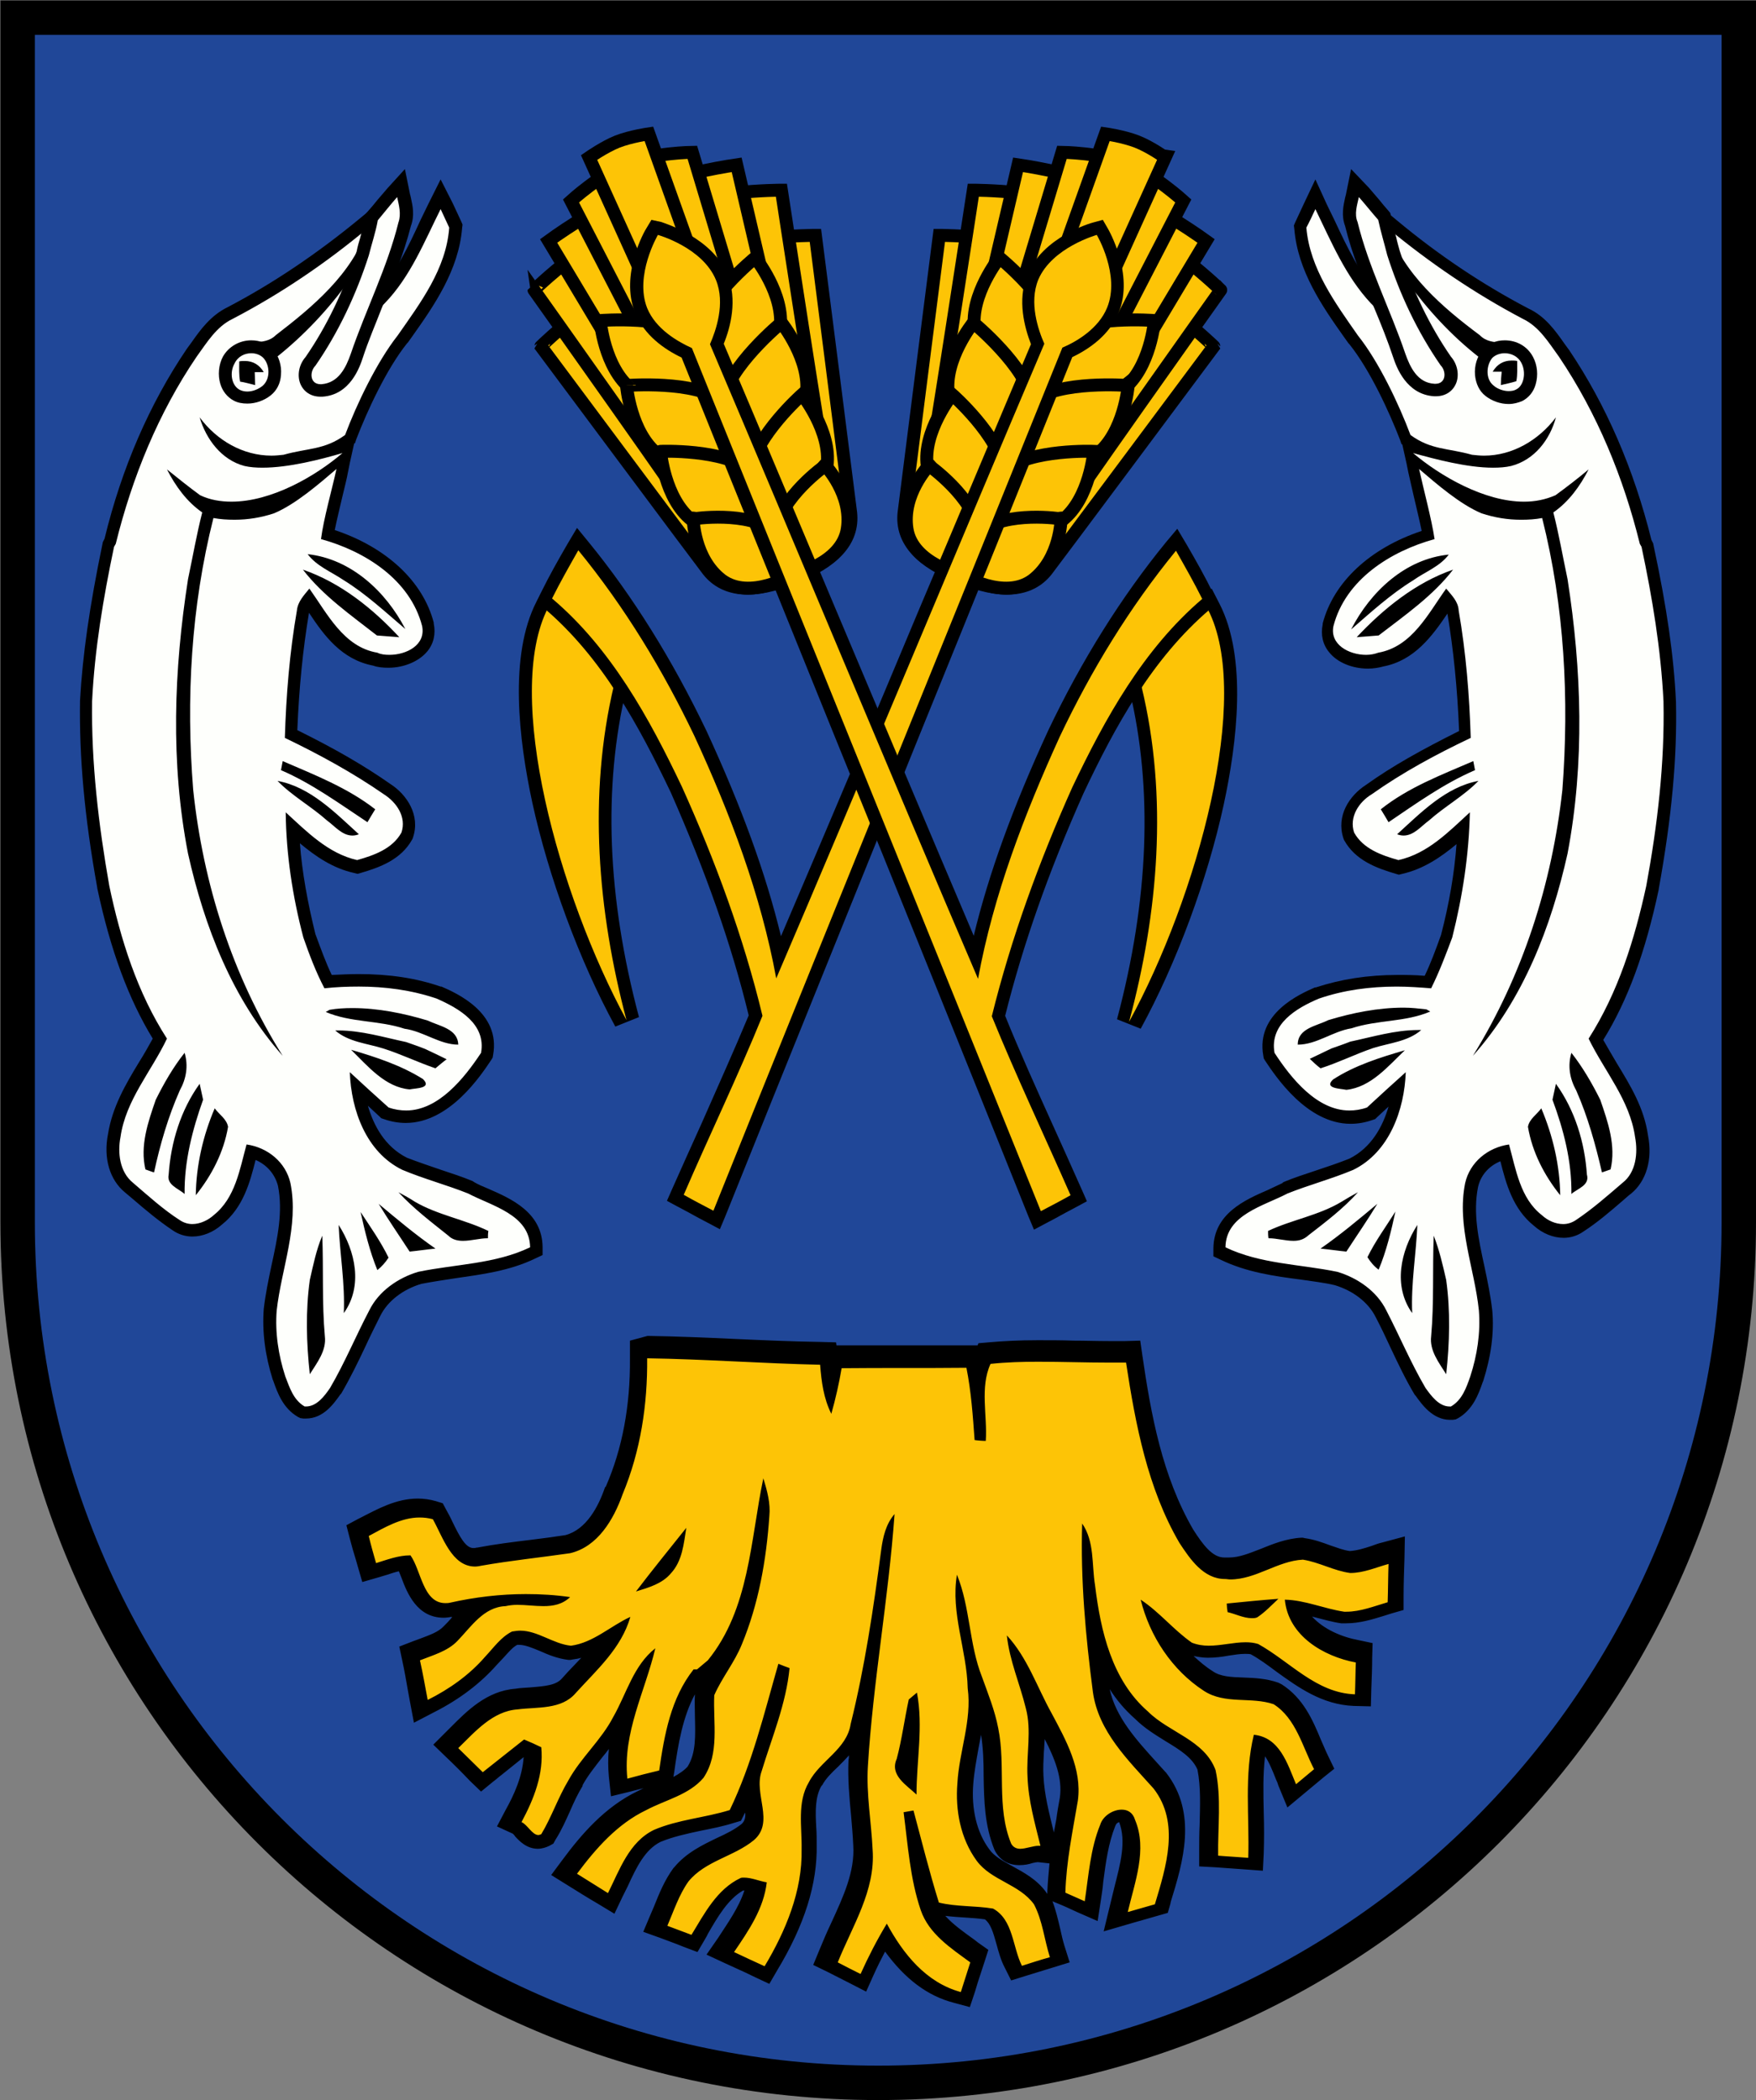 <?xml version="1.0" encoding="utf-8"?>
<!-- Generator: Adobe Illustrator 19.2.1, SVG Export Plug-In . SVG Version: 6.00 Build 0)  -->
<svg version="1.1" id="Layer_1" xmlns="http://www.w3.org/2000/svg" xmlns:xlink="http://www.w3.org/1999/xlink" x="0px" y="0px"
	 viewBox="0 0 408.1 488.1" style="enable-background:new 0 0 408.1 488.1;" xml:space="preserve">
<rect x="0" y="0" width="408.1" height="488.1" fill="#808080" stroke="none"/>
<style type="text/css">
	.st0{fill:#204798;stroke:#000000;stroke-width:8;}
	.st1{fill:#FDC406;}
	.st2{fill:#FEFFFC;}
	.st3{fill:#FDC406;stroke:#000000;stroke-width:3;}
</style>
<path class="st0" d="M4.1,4.1v280c0,110.5,89.5,200,200,200s200-89.5,200-200V4.1H4.1z"/>
<g>
	<g>
		<path class="st1" d="M222.4,464.5c-6.5-1.7-12-6.3-16.7-13.9c-1.4,2.5-2.8,5.3-4.3,8.6l-0.9,1.9l-2.1-1.1c-1.7-0.8-3.4-1.7-5-2.5
			l-1.7-0.8l0.7-1.7c0.8-2.1,1.8-4.3,2.8-6.3c2.9-6.4,5.7-12.4,5.2-19c-0.1-2.4-0.3-4.7-0.6-7c-0.4-4.1-0.8-8.3-0.6-12.6
			c0.3-5,0.8-9.9,1.3-14.9c-0.4,1.9-0.8,3.8-1.3,5.6c-0.7,4.1-3.4,6.8-5.9,9.2c-1.6,1.6-3.1,3.1-4,4.8l-0.1,0.1
			c-1.8,3.1-1.7,6.8-1.5,10.7c0.1,1.3,0.1,2.6,0.1,4c0.2,8.7-2.7,17.9-8.9,28.2l-0.9,1.5l-4.2-1.9c-1.5-0.7-3.1-1.4-4.6-2.1l-2.2-1
			l1.3-2c2.8-4,5.8-8.5,7-13.6c-0.1,0-0.2-0.1-0.3-0.1c-1-0.3-1.9-0.5-2.7-0.5c-0.1,0-0.2,0-0.3,0c-4.3,2.2-6.9,6.7-9.5,11.1
			l-1.6,2.7l-1.6-0.6c-1.8-0.7-3.7-1.4-5.5-2.1l-2-0.7l0.8-1.9c0.3-0.7,0.6-1.4,0.9-2.2c1.1-2.9,2.3-5.8,4.3-8.5l0.1-0.1
			c2.5-3.1,5.9-4.7,9.2-6.3c2.3-1.1,4.5-2.1,6.2-3.6c1.9-1.6,1.7-3.7,1.1-7.2c-0.2-1.5-0.5-3-0.5-4.6c-0.9,2.4-2,4.9-3.1,7.2
			l-0.4,0.8l-0.8,0.3c-2.5,0.8-5,1.3-7.4,1.8c-3.5,0.7-6.8,1.4-9.9,2.7c-4.2,2.1-6.4,6.8-8.5,11.3c-0.4,0.8-0.8,1.6-1.1,2.4l-1,2
			l-1.9-1.2c-2.4-1.5-4.8-3-7.2-4.4l-1.9-1.1l1.3-1.8c4.2-5.7,9.4-11.9,16.8-15.5c1.4-0.7,2.9-1.4,4.4-2c3.1-1.3,6.1-2.5,8.1-4.9
			c2.4-3.7,2.3-8.2,2.1-12.9c-0.1-1.7-0.1-3.5,0-5.2l0-0.4l0.2-0.3c0.9-2,2-3.9,3.1-5.7c1.2-2,2.4-3.9,3.2-6c0.8-2,1.6-4.1,2.3-6.3
			c-1.6,4.3-3.7,8.3-6.7,12l-0.1,0.1l-0.1,0.1c-0.8,0.8-1.8,1.5-2.7,2.2l-0.5,0.4l-0.5,0c-4.5,6.1-5.8,13.8-6.9,21.7l-0.2,1.3
			l-11,2.8l-0.2-2.3c-0.6-6.1,0.7-11.7,2.3-17.2c-0.6,1.2-1.2,2.5-1.9,3.7c-1.5,3-3.6,5.5-5.5,8c-1.8,2.2-3.5,4.4-4.8,6.7
			c-1.2,2-2.1,4-3.1,6.1c-1,2.2-2,4.4-3.3,6.5l-0.3,0.4l-0.4,0.3c-0.5,0.3-1.1,0.5-1.7,0.5c-1.7,0-2.9-1.3-3.8-2.3
			c-0.3-0.3-0.8-0.8-1-0.9l-2-0.9l1-1.9c2.2-4.1,4.6-9.4,4.4-15.1l-1.8-0.8c-2.2,1.7-4.4,3.5-6.5,5.2l-3.4,2.8l-1.6-1.5
			c-1.8-1.8-3.6-3.5-5.4-5.3l-1.5-1.4l1.5-1.4c0.4-0.4,0.8-0.8,1.2-1.2c3.7-3.7,7.9-7.9,13.8-8.3c1.1-0.1,2.1-0.2,3.2-0.3
			c3.6-0.2,6.9-0.4,9-2.8c0.9-1,1.8-1.9,2.6-2.8c2.7-2.9,5.3-5.7,7.3-8.8c-2.8,1.7-5.7,3.4-9.2,3.9l-0.2,0l-0.2,0
			c-2.2-0.2-4.2-1.1-6.1-1.9c-1.9-0.8-3.7-1.6-5.5-1.6c-0.4,0-0.8,0-1.2,0.1c-1.5,0.8-2.6,2.1-3.9,3.5c-0.5,0.6-1,1.2-1.6,1.7
			c-3.6,4.1-8.2,7.6-13.9,10.6l-2.4,1.2l-0.9-4.8c-0.4-2.3-0.9-4.6-1.3-6.9l-0.3-1.6l1.5-0.6c0.6-0.2,1.2-0.5,1.9-0.7
			c2.4-0.9,4.6-1.7,6.1-3.3c0.6-0.7,1.2-1.3,1.9-2c1.5-1.7,3.1-3.5,5.1-4.8c-2.2,0.3-4.5,0.7-6.7,1.2c-0.6,0.1-1.1,0.2-1.6,0.2
			c0,0,0,0,0,0c-4.9,0-6.6-4.6-7.9-8c-0.4-1.1-0.8-2.1-1.3-3c-1.5,0.2-2.9,0.6-4.5,1.1c-0.6,0.2-1.3,0.4-1.9,0.6l-1.9,0.5l-0.9-3.1
			c-0.5-1.7-0.9-3.4-1.4-5.1l-0.4-1.5l2-1.1c3.6-2,7.7-4.2,12.2-4.2c1.2,0,2.5,0.2,3.6,0.5l0.8,0.2l0.4,0.7c0.4,0.8,0.9,1.7,1.3,2.6
			c2.1,4.3,3.8,7.4,6.7,7.4c0,0,0,0,0,0c0.3,0,0.7,0,1.1-0.1c4.2-0.7,8.3-1.3,12.4-1.8c2.7-0.3,5.5-0.7,8.3-1.1
			c5.7-1.4,9-7.5,10.7-12.4l0-0.1l0-0.1c3.9-8.9,5.8-19.2,5.7-30.6l0-2.1l2.1,0c6.7,0.1,13.6,0.4,20.2,0.7
			c6.6,0.3,13.4,0.6,20.1,0.7l1.8,0l0.1,1.8c0.1,1.3,0.2,2.5,0.4,3.8c0.2-1,0.4-2.1,0.6-3.2l0.3-1.6l1.7,0c4.8,0,9.7,0,14.5,0
			c0,0,0,0,0,0c4.8,0,9.6,0,14.4,0l1.7,0l0.3,1.6c0.2,1,0.4,1.9,0.5,2.9c0.2-1.4,0.6-2.8,1.2-4.1l0.5-1l1.1-0.1
			c3.3-0.3,6.9-0.5,11.3-0.5c2.8,0,5.6,0.1,8.3,0.1c2.7,0.1,5.5,0.1,8.2,0.1c1.3,0,2.6,0,3.9,0l1.8,0l0.3,1.7
			c2.1,13.9,4.7,28.5,12.1,41.2c2.7,4.1,5.2,7.4,8.9,7.4h0.1l0.1,0c0.3,0,0.6,0,1,0c2.7,0,5.3-1.1,8-2.2c2.8-1.1,5.6-2.3,8.8-2.5
			l0.2,0l0.2,0c2,0.3,3.9,1,5.7,1.6c1.7,0.6,3.4,1.2,5.1,1.5c1.9,0,3.8-0.6,5.8-1.3c0.8-0.3,1.6-0.5,2.5-0.7l2.6-0.7l-0.1,2.7
			c-0.1,2.9-0.1,5.9-0.2,8.8l0,1.5l-1.4,0.4c-0.7,0.2-1.3,0.4-2,0.6c-2.6,0.8-5.2,1.7-8.1,1.7c0,0,0,0,0,0c-0.2,0-0.4,0-0.6,0
			l-0.1,0l-0.1,0c-2-0.3-4-0.8-5.9-1.3c-1.8-0.5-3.5-0.9-5.2-1.2c2,6,8.7,9.3,14.4,10.4l1.7,0.3l0,1.7c-0.1,2.5-0.1,4.9-0.2,7.4
			l-0.1,2l-2-0.1c-6.8-0.2-11.9-4-16.9-7.6c-2.2-1.6-4.2-3.1-6.3-4.3c-0.6-0.2-1.4-0.2-2.2-0.2c-1.3,0-2.6,0.2-4,0.4
			c-1.5,0.2-3,0.4-4.6,0.4c-1.7,0-3.3-0.3-4.6-0.9l-0.2-0.1l-0.2-0.1c-2.1-1.5-4-3.2-5.8-4.9c-0.3-0.3-0.5-0.5-0.8-0.8
			c2.6,5.6,6.6,10.4,11.6,13.5c2.4,1.6,5.2,1.7,8.3,1.8c2.5,0.1,5.1,0.2,7.5,1.1l0.2,0.1l0.2,0.1c4.5,2.8,6.5,7.7,8.3,12
			c0.6,1.4,1.1,2.7,1.8,3.9l0.7,1.4l-1.2,1c-1.3,1.1-2.6,2.2-3.9,3.3l-2.4,2l-1-2.5c-0.2-0.4-0.3-0.9-0.5-1.3
			c-1.7-4.3-3.2-7.4-5.9-8.6c-1.1,5.5-0.9,11.1-0.8,17c0.1,3,0.1,6.2,0,9.3l-0.1,2.1l-10.9-0.7l0-1.9c0-2,0-4,0.1-5.9
			c0.1-4.7,0.3-9.1-0.6-13.5c-1.4-3.6-4.8-5.6-8.3-7.8c-2.4-1.4-4.8-2.9-6.8-5c-5.9-5.2-9.1-12.3-10.9-19.4c0.4,4.8,1,9.2,1.5,13.2
			c1.1,7.6,6.5,13.5,11.7,19.2c0.6,0.7,1.3,1.4,1.9,2.1l0.1,0.1c6.7,8.7,3.4,19.5,0.7,28.2l-0.5,1.5l-1.1,0.3
			c-2.1,0.6-4.2,1.2-6.3,1.8l-3.3,0.9l0.8-3.3c0.3-1.2,0.6-2.4,0.9-3.6c1.5-5.6,3-11.5,0.9-16.6l0-0.1l0-0.1
			c-0.2-0.7-0.5-0.9-1.2-0.9c-1.3,0-2.8,1-3.1,2.1l0,0.1l0,0.1c-1.7,4.2-2.4,8.9-3,13.5c-0.2,1.3-0.3,2.6-0.5,3.8l-0.4,2.6l-2.6-1.1
			c-1.4-0.6-2.9-1.3-4.3-1.9l-1.2-0.5l0-1.4c0.1-5.7,1.1-11.3,2.1-16.7c0.3-1.7,0.6-3.3,0.8-5c0.9-6.3-2.3-12.2-5.4-18l-0.6-1.1
			c-1-1.9-2-3.9-2.9-5.8c-0.3-0.5-0.5-1.1-0.8-1.6c0.5,1.6,1,3.2,1.4,4.8c1,3.6,0.8,7.2,0.6,10.7c-0.1,2-0.2,3.8-0.1,5.7
			c0.2,4.5,1.3,8.9,2.4,13.5c0.2,0.7,0.4,1.4,0.5,2.1l0.7,2.8l-2.9-0.3c0,0-0.1,0-0.1,0c-0.4,0-1.1,0.1-1.7,0.3
			c-0.8,0.2-1.7,0.4-2.7,0.4c-2.2,0-3.3-1.2-3.8-2.2l-0.1-0.1l0-0.1c-2.2-5.3-2.2-10.9-2.3-16.2c-0.1-3.8-0.1-7.4-0.8-10.9
			c-0.7-3.5-1.9-6.9-3.2-10.2c0,0.1,0,0.2,0,0.3c0.6,4.9-0.3,9.6-1.2,14.1c-0.6,2.9-1.1,5.6-1.3,8.3c-0.5,6.4,0.9,12.3,4.1,16.6
			c1.4,2,3.7,3.2,6,4.5c2.6,1.4,5.4,2.9,7.3,5.6l0.1,0.1l0.1,0.1c1.4,2.7,2.1,5.7,2.8,8.5c0.3,1.4,0.6,2.8,1.1,4.1l0.6,1.9l-1.9,0.6
			c-2.2,0.6-4.3,1.3-6.5,2l-1.6,0.5l-0.8-1.5c-0.8-1.6-1.3-3.4-1.8-5.1c-0.9-3.1-1.6-5.8-3.8-7.2c-1.6-0.2-3.2-0.3-4.9-0.5
			c-2.5-0.2-5-0.3-7.5-0.9l-1.1-0.3l-0.3-1.1c-1-3.2-1.9-6.5-2.8-9.8c0.5,3.5,1.3,7,2.4,10.3c1.6,4.5,5.8,7.5,9.9,10.4l2.1,1.5
			l-0.4,1.4c-0.5,1.6-1.1,3.3-1.6,4.9l-1.2,3.7L222.4,464.5z M211.7,403c-0.4,2.1-0.8,4.3-1.4,6.4l0,0.1l-0.1,0.1
			c-0.4,1-0.2,1.8,0.9,3c0.1-1.2,0.2-2.5,0.2-3.7C211.5,406.9,211.6,404.9,211.7,403z"/>
		<path d="M150.4,315.7c13.4,0.2,26.8,1.2,40.2,1.5c0.3,3.9,0.8,7.8,2.6,11.4c1-3.5,1.8-7.1,2.4-10.6c9.7-0.1,19.3,0,29-0.1
			c1.1,5.5,1.5,11.2,1.9,16.8c0.6,0.1,1.9,0.2,2.6,0.2c0.4-5.9-1.4-12.4,1.1-17.9c3.7-0.4,7.4-0.5,11.1-0.5c5.5,0,11,0.2,16.5,0.2
			c1.3,0,2.6,0,3.9,0c2.2,14.4,5,29.2,12.4,41.9c2.5,3.8,5.6,8.4,10.6,8.4c0.4,0,0.8,0.1,1.2,0.1c6,0,11-4.3,16.9-4.6
			c3.8,0.6,7.2,2.6,11,3.1c3.1,0,6-1.3,8.9-2.1c-0.1,2.9-0.1,5.9-0.2,8.9c-3.1,0.9-6.3,2.2-9.6,2.2c-0.2,0-0.3,0-0.5,0
			c-4.7-0.7-9.1-2.7-13.8-2.8c0.8,8.4,9,13.2,16.5,14.6c-0.1,2.4-0.1,4.9-0.2,7.4c-9-0.3-15.1-7.6-22.5-11.7c-1-0.3-1.9-0.4-2.9-0.4
			c-2.8,0-5.7,0.8-8.6,0.8c-1.3,0-2.6-0.2-3.9-0.7c-4.3-3-7.5-7.1-11.9-10c2.1,8.5,7.3,16.4,14.7,21.2c4.9,3.2,11,1.3,16.2,3.1
			c5.2,3.3,6.7,9.9,9.4,15.1c-1.4,1.2-2.8,2.3-4.2,3.5c-2-4.8-3.8-10.9-9.8-11.5c-2.3,9.4-1,19.1-1.3,28.6c-2.4-0.2-4.7-0.3-7-0.5
			c-0.1-6.6,0.8-13.4-0.6-19.9c-2.6-7-10.8-8.7-15.7-13.6c-8.4-7.3-11-18.7-12.3-29.3c-0.8-4.9-0.1-10.2-3-14.4
			c-0.4,13.1,0.8,26.2,2.5,39.2c1.3,9.2,8.2,15.8,14.1,22.4c6.2,8,2.9,18.2,0.3,26.9c-2.1,0.6-4.2,1.2-6.3,1.8
			c1.6-6.9,4.6-14.5,1.7-21.4c-0.5-1.7-1.7-2.4-3.1-2.4c-2.1,0-4.4,1.5-5,3.5c-2.3,5.6-2.7,11.8-3.6,17.8c-1.5-0.7-3-1.3-4.5-2
			c0.2-7.2,1.7-14.3,2.9-21.4c1-7.4-2.8-14.1-6.1-20.3c-3.4-6.1-5.6-12.9-10.4-18.1c0.6,5.8,3,11.2,4.4,16.9
			c1.4,5.2,0.1,10.6,0.4,16c0.2,5.5,1.7,10.7,3,16c-0.1,0-0.2,0-0.4,0c-1.3,0-3,0.7-4.3,0.7c-0.8,0-1.6-0.3-2.1-1.2
			c-3.5-8.5-1.2-18-3-26.8c-0.8-4.2-2.4-8.1-3.8-12c-3-7.6-2.7-16.1-5.8-23.7c-1.5,8.9,2.3,17.5,2.5,26.4c1,7.5-2,14.7-2.4,22.1
			c-0.5,6.2,0.7,12.8,4.5,18c3.4,4.6,9.9,5.4,13.3,10.1c2,3.8,2.4,8.2,3.7,12.3c-2.2,0.6-4.3,1.3-6.5,2c-2.2-4.4-2-10.7-6.7-13.3
			c-4.2-0.7-8.5-0.4-12.6-1.4c-2.2-7.1-4-14.3-5.9-21.4l-2.3,0.4c1,7.6,1.5,15.5,4,22.8c1.9,5.5,7,8.8,11.5,12.1
			c-0.7,2.3-1.5,4.6-2.2,6.9c-8.1-2.2-13.4-8.9-17.2-15.9c-2.3,3.8-4.3,7.7-6.1,11.7c-1.8-0.9-3.6-1.8-5.3-2.7
			c3.4-8.5,8.8-16.7,8.1-26.2c-0.3-6.5-1.5-12.9-1.1-19.4c1.2-19.6,4.8-39,6.2-58.6c-2,2.3-2.7,5.3-3.1,8.3
			c-1.8,13.6-3.8,27.2-7.1,40.5c-0.9,5.9-7.1,8.5-9.7,13.5c-2.8,4.7-1.6,10.4-1.7,15.6c0.2,9.7-3.7,19-8.6,27.2
			c-2.4-1.1-4.8-2.2-7.1-3.3c3.4-5,6.9-10.1,7.6-16.2c-1.8-0.3-3.5-1.1-5.3-1.1c-0.3,0-0.6,0-0.8,0.1c-5.5,2.6-8.4,8.3-11.4,13.2
			c-1.9-0.7-3.7-1.4-5.6-2.1c1.5-3.5,2.7-7.2,4.9-10.3c3.9-4.8,10.6-5.8,15.2-9.6c4.9-4.2-0.1-10.7,1.8-16c2.4-7.9,5.7-15.7,6.5-24
			c-0.6-0.2-1.9-0.7-2.6-1c-3.3,11.5-6.1,23.2-11.3,34c-5.8,1.8-12,2.2-17.6,4.6c-5.8,2.8-8,9.3-10.7,14.7c-2.4-1.5-4.8-3-7.2-4.5
			c4.4-5.9,9.4-11.6,16.1-14.8c4.5-2.4,9.9-3.5,13.3-7.5c3.8-5.7,2.2-12.8,2.5-19.2c1.8-4.1,4.7-7.6,6.4-11.8
			c3.9-9.4,5.7-19.6,6.4-29.8c0.3-3-0.5-5.9-1.4-8.8c-3,14.3-3.2,30.4-12.9,42.3c-0.8,0.7-1.7,1.4-2.5,2.1l-0.8,0
			c-5.3,6.7-6.8,15.2-8,23.5c-2.5,0.6-4.9,1.2-7.4,1.9c-1.1-10.7,4.1-20.2,6.5-30.3c-5.1,4-6.7,10.6-9.8,16
			c-2.8,5.4-7.5,9.4-10.4,14.7c-2.4,4-3.9,8.5-6.3,12.5c-0.2,0.1-0.5,0.2-0.7,0.2c-1.4,0-2.6-2.5-3.9-3c2.9-5.4,5.2-11.2,4.6-17.4
			c-1-0.5-3-1.4-4-1.8c-3.2,2.5-6.4,5.1-9.6,7.6c-1.9-1.9-3.8-3.7-5.7-5.6c3.9-3.8,8-8.6,13.8-9c4.6-0.6,10.2,0.1,13.5-3.8
			c4.9-5.4,10.6-10.4,12.7-17.7c-4.6,2.1-8.6,6-13.8,6.7c-4.1-0.4-7.7-3.5-11.8-3.5c-0.6,0-1.2,0.1-1.9,0.2
			c-2.6,1.3-4.3,3.8-6.2,5.8c-3.7,4.3-8.4,7.6-13.4,10.1c-0.6-3.1-1.1-6.1-1.8-9.2c3-1.2,6.4-2.1,8.7-4.5c3.2-3.3,6.1-7.9,11.2-8.1
			c0.9-0.2,1.8-0.3,2.7-0.3c2,0,4.1,0.3,6.1,0.3c2.3,0,4.4-0.4,6.2-2.1c-3.4-0.5-6.8-0.7-10.3-0.7c-5.9,0-11.8,0.7-17.6,2
			c-0.4,0.1-0.8,0.1-1.1,0.1c-5.2,0-5.6-7.6-8.1-11.1c0,0,0,0-0.1,0c-2.7,0-5.3,1-7.9,1.8c-0.6-2.1-1.2-4.2-1.7-6.3
			c3.7-2,7.6-4.3,11.8-4.3c1,0,2,0.1,3.1,0.4c2.3,4.1,4.4,11,9.8,11c0.5,0,1-0.1,1.5-0.2c6.8-1.2,13.7-1.9,20.6-2.9
			c6.4-1.5,10.1-7.8,12.2-13.7C148.9,337.2,150.5,326.4,150.4,315.7 M159.5,355.1c-3.9,4.9-7.9,9.8-11.7,14.8
			c2.9-0.9,6.1-1.8,8.1-4.2C158.6,362.8,158.9,358.8,159.5,355.1 M297.1,371.6c-4,0.3-8,0.7-12,1.1c0,0.5,0.1,1.5,0.2,2
			c1.8,0.4,3.7,1.4,5.6,1.4c0.4,0,0.9,0,1.3-0.2C294,374.7,295.5,373.1,297.1,371.6 M213,417.1c0-7.9,1.6-15.8,0.1-23.7l-1.9,1.6
			c-1,4.6-1.6,9.3-2.8,13.8C206.7,412.6,210.7,414.9,213,417.1 M146.4,311.6l0,4.1c0.1,11.1-1.8,21.1-5.6,29.8l-0.1,0.1l-0.1,0.1
			c-1.5,4.4-4.3,9.8-9.2,11.1c-2.7,0.4-5.5,0.8-8.1,1.1c-4.1,0.5-8.2,1-12.4,1.8l-0.1,0l-0.1,0c-0.2,0.1-0.5,0.1-0.7,0.1
			c-1.8,0-3.2-2.7-4.9-6.2c-0.4-0.9-0.9-1.8-1.4-2.7l-0.8-1.5l-1.6-0.5c-1.4-0.4-2.8-0.6-4.2-0.6c-5,0-9.3,2.4-13.2,4.4l-0.6,0.3
			l-2.8,1.5l0.8,3.1c0.4,1.6,0.9,3.3,1.4,4.9l0.4,1.4l1.1,3.8l3.8-1.1c0.7-0.2,1.3-0.4,2-0.6c0.9-0.3,1.8-0.6,2.7-0.8
			c0.2,0.5,0.4,1,0.6,1.5c1.3,3.5,3.6,9.3,9.8,9.3c0.6,0,1.2-0.1,1.9-0.2l0.1,0l0,0c-0.1,0.1-0.2,0.2-0.2,0.3
			c-0.6,0.7-1.2,1.3-1.8,1.9l0,0l0,0c-1.2,1.3-3.2,2-5.3,2.8c-0.6,0.2-1.3,0.5-1.9,0.7l-3.1,1.2l0.7,3.3c0.5,2.3,0.9,4.6,1.3,6.9
			l0.4,2.2l1,5.3l4.8-2.5c5.9-3,10.7-6.7,14.5-11c0.6-0.6,1.1-1.2,1.6-1.7c1.1-1.2,2-2.3,3.1-2.9c0.2,0,0.3,0,0.5,0
			c1.3,0,3,0.7,4.7,1.4c2,0.9,4.2,1.8,6.7,2.1l0.5,0l0.5-0.1c0.7-0.1,1.4-0.2,2-0.4c-0.6,0.6-1.2,1.3-1.8,1.9
			c-0.9,0.9-1.8,1.9-2.6,2.8l0,0l0,0c-1.4,1.7-3.9,1.9-7.6,2.2c-1.1,0.1-2.2,0.1-3.3,0.3c-6.7,0.5-11.3,5.2-15,8.9
			c-0.4,0.4-0.8,0.8-1.2,1.2l-2.9,2.9l2.9,2.8c1.9,1.8,3.8,3.7,5.6,5.6l2.6,2.5l2.8-2.3c0.7-0.5,1.3-1.1,2-1.6
			c1.7-1.4,3.4-2.7,5.1-4.1c-0.3,4.6-2.3,8.9-4.2,12.3l-2,3.8l3.7,1.7c0.1,0.1,0.4,0.4,0.5,0.6c1,1.1,2.7,2.9,5.3,2.9
			c0.9,0,1.9-0.3,2.7-0.7l0.9-0.5l0.5-0.9c1.4-2.2,2.4-4.5,3.4-6.7c0.9-2.1,1.8-4,2.9-5.8l0-0.1l0-0.1c1.2-2.2,2.9-4.3,4.6-6.5
			c0.5-0.6,1-1.2,1.5-1.9c-0.2,2.1-0.2,4.2,0,6.4l0.5,4.6l4.5-1.1l3.1-0.8c-0.5,0.2-0.9,0.5-1.4,0.7c-7.7,3.7-13.2,10.2-17.5,16
			l-2.6,3.5l3.7,2.3c2.4,1.5,4.8,3,7.2,4.4l3.8,2.3l1.9-4c0.4-0.8,0.8-1.6,1.2-2.4c2-4.4,4-8.5,7.6-10.3c2.9-1.2,6.1-1.9,9.4-2.6
			c2.5-0.5,5.1-1,7.6-1.8l1.7-0.5l0.8-1.6c0.1-0.1,0.1-0.2,0.2-0.3c0.1,1.3-0.2,2-0.8,2.6c-1.6,1.3-3.6,2.3-5.8,3.3
			c-3.3,1.6-7.1,3.4-9.9,6.8l-0.1,0.1l-0.1,0.1c-2.1,2.9-3.3,5.9-4.5,8.9c-0.3,0.7-0.6,1.4-0.9,2.1l-1.6,3.8l3.9,1.4
			c1.8,0.7,3.6,1.3,5.5,2.1l3.2,1.2l1.7-2.9c0.2-0.4,0.5-0.8,0.7-1.3c2.3-4,4.7-8.1,8.2-10.1c0.1,0,0.2,0,0.3,0
			c-1.3,4-3.9,7.6-6.1,11l-2.7,3.9l4.3,2c1.5,0.7,3.1,1.4,4.6,2.1l2.5,1.2l3.2,1.5l1.8-3.1c6.4-10.6,9.4-20.2,9.2-29.3
			c0-1.4,0-2.7-0.1-4c-0.2-3.6-0.3-7,1.2-9.6l0.1-0.1l0.1-0.1c0.8-1.5,2.2-2.9,3.7-4.3c0.8-0.8,1.7-1.7,2.5-2.6c0,0.4,0,0.7-0.1,1.1
			c-0.2,4.4,0.2,8.7,0.6,12.9c0.2,2.4,0.4,4.6,0.5,6.9l0,0l0,0c0.4,6.1-2.3,11.9-5.1,18c-1,2.1-1.9,4.2-2.8,6.4l-1.4,3.4l3.3,1.6
			c1.8,0.9,3.5,1.8,5.3,2.7l3.7,1.9l1.7-3.8c0.9-2,1.8-3.8,2.7-5.5c4.6,6.3,9.8,10.3,16,11.9l3.7,1l1.2-3.6l0.6-2
			c0.5-1.6,1.1-3.3,1.6-4.9l0.9-2.8l-2.4-1.7l-0.9-0.7c-2.5-1.8-4.9-3.5-6.7-5.5c1.7,0.2,3.3,0.3,4.9,0.4c1.5,0.1,2.9,0.2,4.3,0.4
			c1.3,1,1.9,2.9,2.7,5.8c0.5,1.8,1,3.7,1.9,5.4l1.5,3l3.2-1c2.2-0.7,4.3-1.3,6.5-2l3.9-1.2l-1.2-3.8c-0.4-1.3-0.7-2.6-1-4
			c-0.5-2.1-1-4.3-1.8-6.4l1.2,0.5c1.5,0.6,3,1.3,4.5,2l4.8,2.1l0.8-5.2c0.2-1.3,0.4-2.6,0.5-3.9c0.6-4.6,1.2-9,2.8-13l0.1-0.2
			l0.1-0.2c0.1-0.2,0.4-0.4,0.7-0.5c1.7,4.5,0.3,9.6-1.1,15.1c-0.3,1.2-0.6,2.4-0.9,3.7l-1.6,6.6l6.5-1.9c2.1-0.6,4.2-1.2,6.3-1.8
			l2.1-0.6l0.6-2.1l0.1-0.5c2.8-9.1,6.3-20.5-1.1-30l-0.1-0.1l-0.1-0.1c-0.6-0.7-1.3-1.4-1.9-2.1c-4.9-5.4-9.6-10.6-11-17.1
			c1.6,2.5,3.5,4.8,5.9,6.9c2.2,2.2,4.7,3.7,7.1,5.2c3.3,2,6.2,3.8,7.4,6.6c0.8,4.1,0.6,8.4,0.5,12.9c-0.1,1.9-0.1,3.9-0.1,5.9
			l0,3.7l3.7,0.2l7,0.5l4.1,0.3l0.2-4.1c0.1-3.1,0.1-6.3,0-9.4c-0.1-4.5-0.2-8.9,0.3-13.1c0.9,1.3,1.7,3.2,2.6,5.5
			c0.2,0.4,0.4,0.9,0.5,1.3l2.1,5.1l4.2-3.5c1.4-1.2,2.8-2.3,4.2-3.5l2.5-2l-1.4-2.9c-0.6-1.2-1.1-2.5-1.7-3.8
			c-1.9-4.6-4.1-9.7-9.1-12.9l-0.4-0.2l-0.4-0.2c-2.8-1-5.6-1.1-8.1-1.2c-2.9-0.1-5.4-0.2-7.2-1.5l0,0l0,0c-1.6-1-3-2.2-4.4-3.5
			c1,0.2,2.2,0.4,3.3,0.4c1.7,0,3.3-0.2,4.9-0.5c1.3-0.2,2.6-0.4,3.7-0.4c0.5,0,1,0,1.4,0.1c2,1.1,3.9,2.5,5.9,4
			c5,3.6,10.6,7.7,18,8l4,0.1l0.1-4c0.1-2.5,0.2-4.9,0.2-7.3l0.1-3.4l-3.3-0.7c-3.8-0.7-8.1-2.5-10.8-5.5c0.2,0.1,0.4,0.1,0.7,0.2
			c2,0.5,4,1.1,6.1,1.4l0.2,0l0.2,0c0.2,0,0.4,0,0.7,0c3.2,0,6.1-0.9,8.7-1.7c0.6-0.2,1.3-0.4,1.9-0.6l2.8-0.8l0-3
			c0-2.9,0.1-5.9,0.2-8.8l0.1-5.3l-5.2,1.4c-0.9,0.2-1.7,0.5-2.5,0.8c-1.8,0.6-3.5,1.1-5.1,1.2c-1.5-0.2-3-0.8-4.5-1.3
			c-1.9-0.7-3.8-1.4-6-1.7l-0.4-0.1l-0.4,0c-3.5,0.2-6.7,1.5-9.4,2.6c-2.6,1-5,2-7.3,2c-0.3,0-0.5,0-0.8,0l-0.2,0h-0.2
			c-2.7,0-4.9-2.9-7.2-6.5c-7.2-12.4-9.8-26.7-11.8-40.4l-0.5-3.5l-3.5,0.1c-1.2,0-2.5,0-3.8,0c-2.7,0-5.5-0.1-8.2-0.1
			c-2.7-0.1-5.5-0.1-8.3-0.1c-4.4,0-8.1,0.2-11.5,0.5l-2.3,0.2l-0.2,0.5l-2.7,0c-4.8,0-9.7,0-14.4,0c-4.8,0-9.7,0-14.5,0l-1.2,0
			l-0.1-0.7l-3.6-0.1c-6.7-0.1-13.4-0.4-20-0.7c-6.6-0.3-13.5-0.6-20.2-0.7L146.4,311.6L146.4,311.6z M156.5,413l0.2-1.2
			c0.9-6.5,2-12.8,4.8-18c-0.1,1.7,0,3.4,0,5.1c0.1,4.4,0.3,8.5-1.7,11.7C159,411.5,157.8,412.3,156.5,413L156.5,413z M243.4,440.2
			L243.4,440.2l-0.2-0.3c-2.2-3.1-5.3-4.7-8-6.2c-2.2-1.2-4.2-2.3-5.3-3.9c-2.9-3.9-4.2-9.4-3.7-15.3l0,0l0,0
			c0.2-2.6,0.7-5.3,1.2-8.1c0.2-1.1,0.4-2.1,0.6-3.2c0.5,3.1,0.6,6.3,0.6,9.7c0.1,5.6,0.2,11.3,2.5,17l0.1,0.2l0.1,0.2
			c1.2,2.1,3.1,3.2,5.6,3.2c1.2,0,2.2-0.2,3.1-0.5c0.4-0.1,1-0.2,1.2-0.2l2.7,0.3c-0.2,2.2-0.4,4.4-0.5,6.6L243.4,440.2L243.4,440.2
			z M244.9,426c0-0.1,0-0.1,0-0.2c-1.1-4.5-2.2-8.7-2.4-13.1l0,0l0,0c-0.1-1.7,0-3.6,0.1-5.5c0.1-1,0.1-2,0.2-3
			c2.3,4.5,4.2,9.1,3.5,13.7c-0.3,1.6-0.6,3.3-0.8,4.9C245.3,423.8,245.1,424.9,244.9,426L244.9,426z"/>
	</g>
</g>
<g>
	<g>
		<g>
			<path class="st2" d="M71.1,328.6c-0.2,0-0.3,0-0.5,0l-0.3,0l-0.3-0.2c-3-1.7-4.1-5-5.1-7.6l-0.1-0.2c-1.8-5.5-2.5-10.9-2.1-16
				c0.4-3.4,1.1-6.7,1.8-10c1.4-6.6,2.7-12.8,1.5-19.2c-0.8-3.7-3.8-6.6-7.7-7.6c-0.1,0.4-0.2,0.8-0.3,1.2
				c-1.3,5.1-2.8,10.9-7.4,14.6c-1.7,1.5-3.9,2.4-5.9,2.4c-1.4,0-2.6-0.4-3.7-1.1c-3.3-2.1-6.3-4.7-9.2-7.2
				c-0.6-0.5-1.3-1.1-1.9-1.6c-3.7-3-4.2-8.2-3.4-12.1c0.8-6,4-11.2,7-16.2c1.2-2.1,2.5-4.2,3.6-6.3c-5.8-9.2-10-20.5-13.2-35.3
				c-3-16.6-4.2-30.3-4-43.3c0.5-10.6,2.1-21.7,5.1-36.1l0-0.2l0.4-0.7c4-16.4,10.4-31.1,19-43.8c0.4-0.5,0.7-1,1.1-1.5
				c2.1-3,4.3-6.1,7.9-7.8c10.8-5.6,21.2-12.6,31-20.8l4.1-3.4l-1.7,5c-1.4,4.2-3.6,7.9-6.3,11.2l1.9,0.9c-1.6,6.2-5,11.6-8.3,16.9
				c-0.8,1.3-1.6,2.6-2.4,3.8c-0.2,0.8-0.2,1.4,0.2,2c0.6,0.9,1.9,1.5,3.2,1.5h0c1,0,1.9-0.3,2.5-0.9l0.1-0.1l0.1,0
				c2.8-2.2,3.9-5.7,5.1-9.3c1.2-3.6,2.4-7.4,5.5-10.2c4.7-5,7.8-11.5,10.8-17.7c0.6-1.2,1.2-2.5,1.8-3.7l1.4-2.8l1.3,2.8
				c0.5,1,1.4,2.9,1.9,4l0.3,0.6l0,0.4c-0.7,9.4-6.1,17.1-11.3,24.5l-1,1.4c-4.9,6.2-9.6,16.2-12.1,22.8l-0.2,0.4l-0.4,0.3
				c-1.3,0.9-2.6,1.6-3.8,2.1c0.7-0.2,1.3-0.4,1.9-0.5l0.8,1.5l0.6-0.5l-0.2,1.1l0.2,0.5c-0.1,0.1-0.3,0.2-0.4,0.4l-0.5,2.5
				c-0.4,1.7-0.8,3.6-1.3,5.7c-0.8,3.2-1.6,6.5-2.1,9.3c12.1,3.7,20.8,11.4,23.3,20.9c0.4,2,0,3.8-1.2,5.3c-2,2.4-5.3,3.3-7.9,3.3
				c-1.1,0-2.2-0.2-3.2-0.5c-7.1-1.3-11-7.2-14.6-12.5c-0.3-0.5-0.6-0.9-0.9-1.4c-0.7,0.9-1.2,1.7-1.3,2.7l0,0.1l0,0.1
				c-1.5,8.7-2.4,18-2.8,28.4c9.2,4.5,16.1,8.5,22.3,12.8c3.3,2.1,6.1,6.2,4.6,10.6l0,0.1l-0.1,0.1c-2.3,4.2-7,5.9-11.1,7.1
				l-0.4,0.1l-0.4-0.1c-5.9-1.3-10.4-5.1-14.6-9c0.4,8,1.7,16.4,3.9,25.1c1.4,4,2.7,7.4,4.3,10.7c2.5-0.2,4.9-0.3,7.2-0.3
				c6.9,0,12.9,0.9,18.5,2.9l0.1,0c3.2,1.4,12.7,5.5,11.2,14.3l-0.1,0.3l-0.2,0.3c-6.3,9.5-12.4,14-18.7,14c-1.5,0-3.1-0.3-4.6-0.8
				l-0.3-0.1c0,0-5.3-4.8-6.4-5.8c0.8,5.4,3.3,13.9,10.9,17.7c2.6,1.1,5.3,2,8,2.9c2.4,0.8,4.8,1.6,7.2,2.6l0.1,0l0.1,0
				c1,0.5,2.2,1.1,3.5,1.6c5.2,2.3,11.6,5.1,11.7,12.2l0,1l-0.9,0.4c-5.8,2.8-12.1,3.7-18.2,4.5c-2.7,0.4-5.5,0.8-8.1,1.3
				c-4.7,1.4-8.6,4.4-10.4,8.2c-1.3,2.4-2.4,4.9-3.6,7.3c-1.7,3.6-3.5,7.3-5.5,10.8l-0.1,0.1C76.5,325.6,74.4,328.6,71.1,328.6z
				 M73.4,297.8c-0.7,5.3-0.8,10.9-0.4,17c0.7-1.3,1.1-2.7,0.9-4c-0.4-4.5-0.4-9-0.5-13.5L73.4,297.8z M87.6,290.5
				c0.2,0.7,0.4,1.3,0.7,2c0.1-0.1,0.2-0.2,0.2-0.3C88.2,291.6,87.9,291,87.6,290.5z M94.4,286.9c0.5,0.8,1,1.6,1.6,2.4
				c0.4,0,0.9-0.1,1.3-0.1C96.3,288.4,95.4,287.7,94.4,286.9z M101.8,283.5c1.1,0.9,2.2,1.7,3.2,2.5l0.1,0l0.1,0.1
				c0.6,0.6,1.4,0.8,2.4,0.8c0.8,0,1.7-0.1,2.6-0.3c0.1,0,0.3,0,0.4-0.1c-1.7-0.7-3.4-1.3-5.1-1.8
				C104.2,284.3,103,283.9,101.8,283.5z M45.2,256.8c-2.5,4.8-4,10.3-4.4,16.2l0,0.1l0,0.1c-0.1,0.5,0,0.8,0.7,1.4
				C41.7,269.3,42.9,263.5,45.2,256.8z M50.4,260.4c-1.5,4-2.5,8.1-3,12.1c2.1-3.4,3.4-7,4.1-10.6C51.3,261.4,50.9,260.9,50.4,260.4
				z M37.7,256.2c-1.4,4.1-3.1,8.7-2.6,13.3c1.6-6.5,3.3-11.9,5.5-16.7l0.1-0.1c0.7-1.2,1.1-2.5,1.3-3.8
				C40.4,251,39,253.4,37.7,256.2z M87.1,247.4c2.4,2.2,5,4,8.1,4.4c0.2,0,0.5-0.1,0.8-0.1c0.2,0,0.4,0,0.6-0.1
				C93.6,249.8,90.4,248.5,87.1,247.4z M92.3,243.2c1.1,0.4,2.1,0.9,3.2,1.3c1.8,0.7,3.6,1.5,5.4,2.1c0,0,0.1-0.1,0.1-0.1
				c-0.9-0.5-1.9-0.9-2.8-1.4c-0.7-0.3-1.4-0.5-2.1-0.8c-0.7-0.3-1.5-0.5-2.2-0.8C93.4,243.5,92.9,243.4,92.3,243.2z M94.4,237.6
				c2.1,0.3,4,1.1,5.8,1.9c1.3,0.6,2.6,1.1,3.9,1.4c-0.7-0.6-1.8-1-3.2-1.6c-0.6-0.2-1.3-0.5-1.9-0.8c-4.3-1.3-8.3-2.1-12-2.5
				C89.5,236.4,92,236.8,94.4,237.6z M43,154.2c-1.2,15.7-0.4,30.3,2.2,44c1.4,6.3,3.1,12.1,5,17.5c-3.3-10.2-5.6-20.9-6.8-31.9
				C42.6,173.7,42.4,163.8,43,154.2z M76.3,183.3c2.4,1.5,4.7,3.1,7,4.7c0.5,0.3,1,0.7,1.5,1l0.3-0.5
				C82.4,186.5,79.4,184.8,76.3,183.3z M89,146.3c-4.1-4-8.3-7.3-12.6-9.6c2.9,2.8,6.2,5.2,9.4,7.6c0.8,0.6,1.7,1.3,2.5,1.9
				C88.5,146.3,88.7,146.3,89,146.3z M79.3,132.8c0.4,0.3,0.9,0.5,1.3,0.8c1.2,0.7,2.4,1.5,3.6,2.4C82.6,134.7,81,133.7,79.3,132.8z
				 M49.7,119c1.6,0.2,3.2,0.4,4.7,0.4c3,0,5.9-0.5,8.6-1.4c2.4-1,4.9-2.7,7.4-4.5c-5.2,2.8-11.1,4.8-16.7,4.8
				c-2.6,0-5.1-0.5-7.3-1.3c0.5,0.4,0.9,0.7,1.4,1.1l0.9,0.6l-0.1,0.2L49.7,119z M52.9,104.8c1.3,1,2.7,1.7,4.3,2.1
				c0.9,0.2,1.9,0.3,3,0.3C57.6,106.9,55.2,106.1,52.9,104.8z M57.7,91.6c0.3,0.1,0.6,0.1,0.9,0.1c1.6,0,3.1-0.9,4-2.4
				c1.1-1.8,1.2-3.9,0.3-5.6l-0.6-1.1l1-0.8c3.7-2.9,7.2-6.3,10.5-9.9c-2.9,2.6-5.9,4.9-8.8,7.2c-1.8,1.8-4.1,1.9-6.2,2.1
				c-1.6,0.1-3,0.2-4.1,1l-0.1,0.1c-1.9,1.4-2.2,4.1-1.5,6.1c0.2,0.8,1.3,3.3,4,3.3l0.3,0L57.7,91.6z"/>
			<path d="M102.4,48.6c0.5,1.1,1.5,3.2,2,4.3c-0.7,9.6-6.7,17.5-12,25.1c-4.8,6.1-9.5,15.9-12.2,23.1c-4.8,3.5-8.6,3-14.3,4.6
				c-0.9,0.1-1.9,0.2-2.8,0.2c-6.6,0-12.7-3.5-16.7-8.9c1.5,5.1,5.1,9.9,10.4,11.3c1.3,0.3,2.7,0.4,4.2,0.4c6.1,0,13.5-1.9,18.6-3.4
				c-6.3,5.4-16.5,11.3-25.8,11.3c-2.5,0-5-0.4-7.3-1.5c-2.6-1.9-5.2-4-7.7-6c2,3.9,4.6,7.5,8.2,10c-1.3,5.1-2.2,10.3-3.3,15.5
				c-3.3,21.1-4.1,42.7,0,63.8c3.8,17,10.3,33.8,22,47c-11.7-18.6-18.5-40-20.8-61.8c-1.7-21.2-0.5-42.6,4.7-63.2
				c1.6,0.3,3.3,0.4,4.9,0.4c3.1,0,6.2-0.5,9.2-1.5c5-2.1,10.4-6.8,14.5-10.3c-1,4.6-3,11.6-3.6,16.3c10.2,2.8,20.7,9.4,23.5,20.2
				c0.9,4.4-3.6,6.7-7.6,6.7c-1,0-2-0.1-2.8-0.5c-7.8-1.3-11.6-9-15.8-14.9c-1.2,1.5-2.7,3-2.9,5.1c-1.7,9.8-2.5,19.7-2.8,29.6
				c7.9,3.8,15.8,8.1,23,13.1c3,1.9,5.3,5.3,4.1,8.9c-2.1,3.8-6.4,5.3-10.3,6.4c-6.7-1.5-11.7-6.6-16.6-11.1
				c0.1,9.8,1.6,19.6,4.1,29.1c1.4,4,2.9,8,4.9,11.8c2.7-0.3,5.4-0.4,8-0.4c6.1,0,12.2,0.8,18.1,2.8c5.2,2.3,11.5,5.9,10.3,12.6
				c-3.9,5.9-9.9,13.4-17.4,13.4c-1.3,0-2.7-0.2-4.1-0.7c-3-2.7-6-5.4-9-8.2c0.3,8.8,3.8,18.6,12.2,22.7c5,2.1,10.3,3.5,15.3,5.5
				c5.5,2.9,14.3,4.9,14.4,12.5c-8.1,3.9-17.3,3.9-26,5.7c-4.7,1.4-9.2,4.5-11.4,9c-3.1,5.9-5.7,12.2-9.1,18
				c-1.3,1.9-3.1,4.3-5.6,4.3c-0.1,0-0.2,0-0.3,0c-2.6-1.5-3.5-4.4-4.5-7c-1.6-4.9-2.4-10.2-2-15.3c1.1-9.8,5.2-19.6,3.2-29.6
				c-1.1-4.9-5.3-8.3-10.2-9c-1.6,5.8-2.6,12.4-7.6,16.4c-1.3,1.2-3.2,2.1-5,2.1c-1,0-2-0.3-2.9-0.9c-3.9-2.5-7.4-5.7-10.9-8.7
				c-3.1-2.5-3.6-7-2.9-10.6c1.2-8.6,7.2-15.3,10.8-22.9c-6.9-10.7-10.8-23.1-13.4-35.5c-2.5-14.2-4.2-28.5-4-42.9
				c0.6-12.1,2.6-24,5.1-35.9l0.4-0.7c3.8-15.4,9.9-30.4,18.8-43.5c2.4-3.3,4.6-7,8.4-8.8c11.1-5.8,21.6-12.9,31.3-21
				c-3.6,10.6-12.7,18.2-21.3,24.8c-2.8,2.8-7.2,0.6-10.2,3.1c-4.5,3.2-2.6,12.1,3.3,12.1c0.1,0,0.1,0,0.2,0
				c0.4,0.1,0.8,0.1,1.2,0.1c4.9,0,7.9-5.9,5.7-10.2c6.4-5.1,12-11.1,16.7-17.6c-2,7.5-6.7,13.9-10.6,20.5c-1.2,3.3,1.9,5.6,4.9,5.6
				c1.3,0,2.6-0.4,3.5-1.4c6.1-4.9,5-14.3,10.6-19.6C95.4,64.3,98.6,56.2,102.4,48.6 M94.2,146.2c-4.5-8.7-12.6-16.3-22.7-17.4
				c2.1,2.8,5.5,4.1,8.3,6C85,138,89.5,142.2,94.2,146.2 M92.8,148.1c-6.2-6.7-13.7-12.7-22.4-15.7c4.7,6.1,11.2,10.6,17.2,15.3
				C89,147.8,91.5,148,92.8,148.1 M85.4,191.1c0.4-0.7,1.3-2.2,1.8-3c-6.4-5-14.1-8-21.5-11.2c-0.1,0.5-0.3,1.6-0.4,2.1
				C72.5,182.1,78.9,186.8,85.4,191.1 M81.9,194.2c0.5,0,1-0.1,1.5-0.3c-5.5-5-11.3-11-18.9-12.4c3.4,3.5,7.8,5.9,11.5,9.2
				C77.8,192,79.5,194.2,81.9,194.2 M106.5,242.8c-0.1-3.7-4.4-4.3-7.1-5.6c-5.6-1.7-11.6-2.9-17.5-2.9c-1.8,0-3.6,0.1-5.3,0.4
				c-0.2,0.1-0.7,0.4-0.9,0.5c5.8,2.5,12.3,1.9,18.3,3.9C98.4,239.7,102.2,242.8,106.5,242.8 M101.2,248.3c0.6-0.5,1.9-1.6,2.6-2.1
				c-1.6-0.8-3.3-1.6-5-2.4c-1.5-0.6-3-1.1-4.4-1.6c-5.2-1.1-10.4-2.7-15.8-2.7c-0.2,0-0.5,0-0.7,0c3.1,2.7,7.4,3,11.2,4.2
				C93.2,245,97.1,246.9,101.2,248.3 M95.2,253.2c1.4-0.3,5.3-0.2,3.1-2.4c-5.1-3.2-10.9-5.1-16.7-6.8
				C85.5,247.8,89.5,252.7,95.2,253.2 M35.8,272.5c1.4-6.5,3.3-13,6-19.1c1.5-2.7,2-5.7,1.1-8.7c-2.7,3.4-4.8,7.1-6.7,10.9
				c-1.8,5.2-3.7,10.7-2.4,16.2C34.4,272,35.4,272.4,35.8,272.5 M42.9,277.5c-0.1-7.5,1.8-14.9,4.3-21.9c-0.2-0.9-0.6-2.8-0.8-3.7
				c-4.4,6.1-6.7,13.6-7.2,21.1C38.7,275.4,41.4,276.2,42.9,277.5 M45.5,277.8c3.7-4.6,6.5-10,7.5-15.9c-0.3-1.8-2.1-2.9-3.1-4.3
				C47.2,263.9,45.6,270.8,45.5,277.8 M107.6,288.4c1.9,0,3.9-0.6,5.7-0.6c0,0,0.1,0,0.1,0c0-0.4,0-1.2,0.1-1.7
				c-5.6-2.7-11.8-3.7-17.1-6.8c-1.2-0.8-2.5-1.5-3.8-2.2c3.5,3.8,7.6,6.9,11.6,10.1C105.1,288.1,106.3,288.4,107.6,288.4
				 M95.2,290.9c2-0.2,4-0.5,6-0.7c-4.6-3.2-8.9-6.8-13.2-10.4C90.3,283.6,92.8,287.2,95.2,290.9 M87.7,295.2c1-0.8,1.9-1.8,2.6-2.9
				c-1.8-3.7-4.2-7.1-6.5-10.6C84.8,286.2,85.9,290.8,87.7,295.2 M79.9,305.2c4.5-6.3,2.7-14.4-1.2-20.5
				C79,291.6,80.2,298.3,79.9,305.2 M72,319.4c1.7-2.7,3.9-5.5,3.5-8.8c-0.7-7.8-0.3-15.6-0.6-23.4c-1.4,3.3-2.1,6.8-2.9,10.3
				C71,304.7,71.2,312.1,72,319.4 M102.4,41.7l-2.8,5.6c-0.6,1.2-1.2,2.5-1.8,3.7C95,57.1,92,63.5,87.4,68.4
				c-3.3,3.1-4.6,7.2-5.8,10.8c-1.2,3.5-2.2,6.6-4.6,8.6l-0.1,0.1l-0.1,0.1c-0.4,0.4-1.1,0.5-1.4,0.5c-0.9,0-1.7-0.4-2-0.8
				c-0.1-0.1-0.1-0.2-0.1-0.5c0.7-1.2,1.5-2.5,2.3-3.7c3.3-5.3,6.8-10.9,8.5-17.3l-1.8-0.9c2.6-3.3,4.7-7,6.1-11.2l3.4-10.1
				l-8.2,6.8c-9.7,8-20,15-30.7,20.6c-3.9,1.9-6.3,5.2-8.4,8.2c-0.4,0.5-0.7,1-1.1,1.5l0,0l0,0c-8.6,12.7-15.1,27.6-19.1,44.1
				l-0.2,0.4l-0.2,0.4l-0.1,0.5c-3,14.5-4.6,25.7-5.2,36.3l0,0l0,0c-0.2,13.1,1,26.9,4,43.5l0,0.1l0,0c3.1,14.6,7.3,25.8,12.9,35
				c-1,1.8-2,3.6-3.2,5.5c-3.1,5.1-6.2,10.4-7.2,16.7c-1.1,5.6,0.4,10.6,3.9,13.5c0.6,0.5,1.2,1,1.9,1.6c2.9,2.5,6,5.1,9.3,7.3
				c1.3,0.9,2.9,1.4,4.5,1.4c2.4,0,4.9-1,6.9-2.8c4.9-3.9,6.5-9.8,7.8-15c2.6,1.1,4.5,3.3,5.2,6c1.2,6-0.1,12.1-1.5,18.5
				c-0.7,3.3-1.4,6.7-1.8,10.1l0,0l0,0c-0.4,5.3,0.3,10.8,2.1,16.5l0,0l0,0l0.1,0.2c1,2.9,2.3,6.4,5.7,8.4l0.6,0.3l0.7,0.1
				c0.2,0,0.4,0,0.6,0c4.1,0,6.5-3.5,8-5.6l0.1-0.1l0.1-0.1c2.1-3.6,3.9-7.3,5.6-10.9c1.1-2.4,2.3-4.8,3.5-7.2l0,0l0,0
				c1.7-3.4,5.2-6.1,9.5-7.4c2.6-0.5,5.3-0.9,7.9-1.3c6.2-0.9,12.6-1.7,18.6-4.6l1.7-0.8l0-1.9c-0.1-8-7.3-11.2-12.6-13.5
				c-1.2-0.5-2.4-1-3.4-1.6l-0.1-0.1l-0.2-0.1c-2.4-1-4.9-1.8-7.3-2.6c-2.6-0.9-5.3-1.8-7.9-2.8c-5.2-2.6-7.8-7.6-9.1-12.1l2.7,2.5
				l0.4,0.4l0.6,0.2c1.7,0.6,3.4,0.9,5.1,0.9c10.2,0,17.5-11.1,19.9-14.7l0.3-0.5l0.1-0.6c1.8-9.9-8.6-14.4-12-15.9l-0.1,0l-0.1,0
				c-5.8-2-12-2.9-19-2.9c-2,0-4.1,0.1-6.3,0.2c-1.4-2.9-2.5-6-3.8-9.5c-1.8-7.3-3.1-14.4-3.6-21.1c3.6,3,7.6,5.8,12.6,6.9l0.8,0.2
				l0.7-0.2c4.5-1.3,9.4-3.1,12-7.8l0.1-0.2l0.1-0.3c1.7-5.1-1.4-9.9-5.3-12.4c-6-4.2-12.7-8.1-21.6-12.5c0.4-9.9,1.3-18.8,2.7-27.2
				l0-0.1c3.5,5.3,7.6,10.9,14.9,12.3c1.1,0.4,2.3,0.5,3.6,0.5c3.6,0,7.1-1.5,9-3.8c1.5-1.8,2-4.1,1.5-6.5l0-0.1l0-0.1
				c-2.5-9.6-11-17.5-23-21.5c0.5-2.5,1.2-5.3,1.8-7.9c0.5-2.1,1-4,1.3-5.7l0.4-2c0,0,0,0,0,0l0,0l1-4.5l0.2-0.1l0.3-0.9
				c2.5-6.5,7-16.3,11.8-22.3l0.1-0.1l0.1-0.1l1-1.4c5.1-7.2,10.8-15.4,11.6-25.2l0.1-0.8l-0.3-0.7c-0.5-1.1-1.5-3.2-2-4.3
				L102.4,41.7L102.4,41.7z M57.2,90.1c-1.7,0-2.3-1.6-2.6-2.3c-0.5-1.5-0.3-3.5,1-4.4l0.1-0.1l0.1-0.1c0.6-0.5,1.6-0.6,3.2-0.7
				c0.5,0,1.1-0.1,1.7-0.1l1,1.9c0.6,1.2,0.5,2.9-0.3,4.2c-0.4,0.6-1.3,1.7-2.7,1.7c-0.2,0-0.4,0-0.6-0.1l-0.3-0.1l-0.3,0L57.2,90.1
				L57.2,90.1z"/>
		</g>
		<g>
			<path class="st2" d="M57.5,92.3c-0.9,0-1.7-0.2-2.5-0.6c-1.1-0.6-2-1.6-2.4-3c-0.5-1.7-0.3-3.6,0.5-5.2c1-1.9,3-3,5.3-3
				c1.6,0,3.1,0.6,4,1.7c1,1.2,1.6,3,1.4,4.7c-0.1,1.5-0.8,2.9-1.9,3.8C60.7,91.8,59.1,92.3,57.5,92.3z M57.7,87.5
				c0-0.4,0-0.8,0-1.1l0-1.1c-0.2,0-0.4-0.1-0.6-0.1c0,0,0,0,0,0c0,0.7,0,1.4,0,2C57.3,87.4,57.5,87.5,57.7,87.5z"/>
			<path d="M58.4,82.1c1.1,0,2.2,0.4,2.9,1.2c1.4,1.6,1.6,4.8-0.3,6.4c-1,0.8-2.3,1.3-3.5,1.3c-0.6,0-1.2-0.1-1.8-0.4
				c-1.9-1-2.4-4-1.2-6.1C55.3,82.8,56.9,82.1,58.4,82.1 M59.3,89.5c0-0.8-0.1-2.3-0.1-3l2.1,0c-1-1.7-2.5-2.6-4.4-2.6
				c-0.4,0-0.9,0-1.3,0.1c0,1.6-0.1,3.1,0.2,4.7C56.7,88.8,58.4,89.3,59.3,89.5 M58.4,79.1L58.4,79.1c-2.8,0-5.3,1.5-6.6,3.8
				c-1,1.9-1.2,4.3-0.6,6.3c0.5,1.7,1.6,3.1,3.1,3.9c0.9,0.5,2,0.7,3.2,0.7c1.9,0,3.9-0.7,5.4-1.9c1.4-1.1,2.3-2.8,2.4-4.8
				c0.2-2.1-0.5-4.3-1.8-5.9C62.3,79.9,60.5,79.1,58.4,79.1L58.4,79.1z"/>
		</g>
		<g>
			<path class="st2" d="M74.5,90.7c-1.5,0-2.8-0.8-3.3-2.1c-0.6-1.5-0.2-3.4,1-4.7c5-7.2,9.1-15.7,12.2-25.1c0.3-1,0.5-2.1,0.8-3.1
				c0.5-1.7,0.9-3.3,1.3-5l0.1-0.4l0.3-0.3c0.7-0.8,1.4-1.7,2.1-2.5c0.8-0.9,1.5-1.9,2.3-2.8l2-2.2l0.6,2.9c0.1,0.3,0.1,0.6,0.2,0.9
				c0.4,1.8,0.8,3.7,0.1,5.8c-1.6,6.5-4.2,12.8-6.6,18.8c-1.6,3.9-3.2,7.8-4.5,11.8c-0.7,2.1-2.6,7.6-8.1,8
				C74.7,90.7,74.6,90.7,74.5,90.7z"/>
			<path d="M92.3,45.8c0.4,1.9,1,3.9,0.3,5.9C90,62.2,85,72,81.5,82.3c-1.1,3.1-2.8,6.7-6.8,7c-0.1,0-0.1,0-0.2,0
				c-2.5,0-2.6-2.9-1.2-4.3c5.4-7.8,9.5-16.6,12.4-25.6c0.7-2.8,1.6-5.4,2.1-8.2C89.3,49.4,90.8,47.5,92.3,45.8 M94.1,39.3l-4,4.4
				c-0.8,0.9-1.6,1.9-2.4,2.8c-0.7,0.9-1.4,1.7-2.1,2.5l-0.5,0.6l-0.2,0.8c-0.3,1.7-0.8,3.2-1.2,4.9c-0.3,1-0.6,2-0.8,3.1
				c-3,9.2-7,17.5-11.9,24.6c-1.5,1.7-2,4.2-1.2,6.2c0.8,1.9,2.5,3,4.7,3c0.1,0,0.3,0,0.4,0c6.5-0.4,8.7-6.9,9.4-9
				c1.3-4,3-7.9,4.5-11.8c2.5-6.1,5-12.3,6.7-18.9c0.9-2.4,0.4-4.7,0-6.5c-0.1-0.3-0.1-0.6-0.2-0.8L94.1,39.3L94.1,39.3z"/>
		</g>
	</g>
	<g>
		<g>
			<path class="st2" d="M337,328.6c-3.3,0-5.4-3-6.8-5l-0.1-0.1c-2.1-3.5-3.8-7.2-5.5-10.8c-1.1-2.4-2.3-4.9-3.6-7.2
				c-1.9-3.8-5.8-6.8-10.5-8.2c-2.7-0.5-5.4-0.9-8.1-1.3c-6.1-0.8-12.4-1.7-18.2-4.5l-0.9-0.4l0-1c0.1-7.1,6.5-9.9,11.7-12.2
				c1.2-0.5,2.4-1.1,3.5-1.6l0.1,0l0.1,0c2.4-0.9,4.9-1.8,7.2-2.6c2.7-0.9,5.4-1.8,8-2.9c7.7-3.8,10.2-12.3,10.9-17.7
				c-1.1,1-6.4,5.8-6.4,5.8l-0.3,0.1c-1.5,0.5-3.1,0.8-4.6,0.8c-6.3,0-12.4-4.6-18.7-14l-0.2-0.3l-0.1-0.3
				c-1.6-8.8,8-12.9,11.2-14.3l0.1,0c5.6-1.9,11.7-2.9,18.5-2.9c2.3,0,4.7,0.1,7.2,0.3c1.6-3.2,2.9-6.6,4.3-10.7
				c2.2-8.7,3.5-17.2,3.9-25.1c-4.2,3.9-8.7,7.7-14.6,9l-0.4,0.1l-0.4-0.1c-4.2-1.2-8.8-2.9-11.1-7.1l-0.1-0.1l0-0.1
				c-1.5-4.4,1.3-8.5,4.7-10.7c6.1-4.3,13-8.3,22.3-12.8c-0.4-10.4-1.3-19.7-2.8-28.4l0-0.1l0-0.1c0-0.9-0.6-1.8-1.3-2.7
				c-0.3,0.4-0.6,0.9-0.9,1.4c-3.5,5.3-7.5,11.2-14.6,12.5c-0.9,0.3-2,0.5-3.2,0.5c-2.5,0-5.9-0.9-7.9-3.3c-1.2-1.5-1.6-3.3-1.2-5.2
				c2.5-9.5,11.2-17.3,23.3-21c-0.5-2.8-1.3-6.1-2.1-9.3c-0.5-2.1-1-4-1.3-5.7l-0.5-2.5c-0.1-0.1-0.3-0.2-0.4-0.4l0.2-0.5l-0.2-1.1
				l0.6,0.5l0.8-1.5c0.6,0.2,1.3,0.4,1.9,0.5c-1.2-0.5-2.5-1.2-3.8-2.1l-0.4-0.3l-0.2-0.4c-2.5-6.6-7.1-16.6-12-22.7l-1-1.4
				c-5.2-7.4-10.6-15.1-11.3-24.5l0-0.4l0.3-0.6c0.5-1.1,1.4-3,1.9-4l1.3-2.8l1.4,2.8c0.6,1.2,1.2,2.4,1.8,3.7
				c3,6.3,6.1,12.7,10.9,17.8c3,2.7,4.2,6.5,5.4,10.1c1.2,3.6,2.3,7,5.1,9.3l0.1,0l0.1,0.1c0.6,0.6,1.5,0.9,2.5,0.9
				c1.3,0,2.6-0.6,3.2-1.5c0.4-0.6,0.5-1.2,0.2-2c-0.8-1.3-1.6-2.6-2.4-3.9c-3.3-5.2-6.7-10.7-8.3-16.9l1.9-0.9
				c-2.7-3.3-4.9-7-6.3-11.2l-1.7-5l4.1,3.4c9.8,8.1,20.2,15.1,31,20.8c3.5,1.7,5.7,4.7,7.8,7.7c0.4,0.5,0.7,1,1.1,1.5
				c8.6,12.7,15,27.4,19,43.8l0.4,0.7l0,0.2c3,14.4,4.6,25.6,5.1,36.1c0.2,13-1,26.7-4,43.3c-3.2,14.8-7.4,26.1-13.2,35.3
				c1.1,2.1,2.4,4.3,3.6,6.3c3,5,6.1,10.1,7,16.2c0.8,3.8,0.3,9-3.4,12c-0.6,0.5-1.2,1-1.9,1.6c-2.9,2.5-5.9,5-9.2,7.2
				c-1.1,0.7-2.3,1.1-3.7,1.1c-2.1,0-4.2-0.9-5.9-2.4c-4.6-3.7-6.1-9.5-7.4-14.6c-0.1-0.4-0.2-0.8-0.3-1.2c-3.9,1-6.9,3.9-7.7,7.6
				c-1.2,6.3,0.1,12.6,1.5,19.2c0.7,3.2,1.4,6.6,1.8,10c0.4,5.1-0.3,10.5-2.1,16l-0.1,0.3c-0.9,2.6-2.1,5.9-5.1,7.6l-0.3,0.2l-0.3,0
				C337.4,328.6,337.2,328.6,337,328.6z M334.6,297.3c0,4.4-0.1,8.9-0.5,13.4c-0.2,1.4,0.3,2.8,0.9,4.1c0.4-6.1,0.3-11.7-0.4-17
				L334.6,297.3z M319.8,292.5c0.2-0.7,0.5-1.3,0.7-2c-0.3,0.6-0.6,1.1-0.9,1.7C319.7,292.3,319.8,292.4,319.8,292.5z M312.1,289.3
				c0.5-0.8,1-1.6,1.6-2.4c-0.9,0.7-1.9,1.5-2.9,2.2C311.2,289.2,311.7,289.2,312.1,289.3z M297.9,286.6c0.9,0.2,1.8,0.3,2.6,0.3
				c1.1,0,1.8-0.3,2.4-0.8l0.1-0.1l0.1,0c1.1-0.8,2.2-1.7,3.2-2.5c-1.2,0.4-2.5,0.9-3.7,1.3c-1.7,0.6-3.5,1.1-5.1,1.8
				C297.6,286.6,297.8,286.6,297.9,286.6z M362.9,256.8c2.2,6.7,3.4,12.5,3.7,17.9c0.7-0.5,0.9-0.9,0.7-1.4l0-0.1l0-0.1
				C366.9,267.2,365.4,261.6,362.9,256.8z M356.6,262c0.7,3.6,2,7.1,4.1,10.6c-0.5-4.1-1.5-8.1-3-12.1
				C357.2,260.9,356.8,261.4,356.6,262z M366.2,248.8c0.2,1.3,0.6,2.6,1.3,3.8l0.1,0.1c2.2,4.8,3.9,10.2,5.5,16.7
				c0.4-4.5-1.2-9.1-2.6-13.3C369.1,253.4,367.7,251,366.2,248.8z M312.2,251.6c0.3,0,0.5,0.1,0.8,0.1c3.1-0.3,5.7-2.2,8.1-4.4
				c-3.3,1.1-6.5,2.4-9.5,4.2C311.8,251.6,312,251.6,312.2,251.6z M307.2,246.6c1.8-0.6,3.6-1.4,5.4-2.1c1-0.4,2.1-0.9,3.2-1.3
				c-0.5,0.1-1.1,0.2-1.6,0.4c-0.7,0.3-1.5,0.5-2.2,0.8c-0.7,0.2-1.4,0.5-2.1,0.8C308.9,245.6,308,246.1,307.2,246.6
				C307.1,246.5,307.1,246.6,307.2,246.6z M309.1,238.6c-0.6,0.3-1.3,0.5-1.9,0.8c-1.5,0.6-2.6,1-3.2,1.6c1.3-0.3,2.5-0.9,3.9-1.4
				c1.8-0.8,3.7-1.6,5.8-1.9c2.4-0.8,5-1.2,7.4-1.5C317.4,236.4,313.5,237.3,309.1,238.6z M365.2,154.5c0.5,9.5,0.4,19.3-0.4,29.3
				c-1.2,11-3.5,21.7-6.8,31.9c2-5.4,3.6-11.2,5-17.5C365.5,184.6,366.3,170.2,365.2,154.5z M323.2,189c0.5-0.3,1-0.7,1.5-1
				c2.3-1.6,4.6-3.1,7-4.7c-3.1,1.5-6.1,3.2-8.8,5.2L323.2,189z M331.7,136.7c-4.2,2.3-8.4,5.6-12.6,9.6c0.3,0,0.5,0,0.7-0.1
				c0.8-0.6,1.7-1.3,2.5-1.9C325.5,141.9,328.8,139.4,331.7,136.7z M328.8,132.8c-1.7,0.9-3.3,1.9-4.8,3.2c1.2-0.9,2.4-1.7,3.6-2.4
				C328,133.3,328.4,133.1,328.8,132.8z M337.6,113.4c2.4,1.8,5,3.5,7.4,4.5c2.6,0.9,5.5,1.4,8.6,1.4c1.5,0,3.1-0.1,4.7-0.4l1-0.2
				l-0.1-0.2l0.9-0.6c0.5-0.3,1-0.7,1.4-1.1c-2.2,0.9-4.7,1.3-7.3,1.3C348.7,118.3,342.9,116.2,337.6,113.4z M355.3,104.8
				c-2.3,1.3-4.8,2.1-7.3,2.5c1.1,0,2.2-0.1,3.1-0.3C352.6,106.6,354,105.8,355.3,104.8z M334.3,71.9c3.3,3.7,6.8,7,10.5,9.9l1,0.8
				l-0.6,1.1c-0.9,1.7-0.7,3.9,0.3,5.6c0.9,1.5,2.4,2.4,4,2.4c0.3,0,0.6,0,0.9-0.1l0.2,0l0.3,0c2.7,0,3.7-2.5,4-3.3
				c0.6-2,0.4-4.7-1.5-6.1l-0.1-0.1c-1-0.9-2.5-0.9-4.1-1c-2-0.1-4.3-0.3-6.2-2.1C340.1,76.8,337.1,74.5,334.3,71.9z"/>
			<path d="M305.7,48.6c3.7,7.6,7,15.6,12.9,21.9c5.7,5.3,4.6,14.7,10.6,19.6c0.9,0.9,2.2,1.4,3.5,1.4c3,0,6-2.2,4.9-5.6
				c-3.9-6.6-8.6-13-10.6-20.5c4.8,6.6,10.3,12.6,16.7,17.6c-2.2,4.3,0.8,10.2,5.7,10.2c0.4,0,0.8,0,1.2-0.1c0.1,0,0.1,0,0.2,0
				c5.9,0,7.8-8.9,3.3-12.1c-3-2.4-7.4-0.2-10.2-3.1c-8.7-6.5-17.7-14.2-21.3-24.8c9.7,8,20.1,15.1,31.3,21c3.8,1.8,6,5.5,8.4,8.8
				c8.9,13.2,15,28.1,18.8,43.5l0.4,0.7c2.5,11.8,4.5,23.8,5.1,35.9c0.3,14.4-1.4,28.8-4,42.9c-2.7,12.4-6.5,24.7-13.4,35.5
				c3.7,7.6,9.6,14.3,10.8,22.9c0.7,3.7,0.2,8.2-2.9,10.6c-3.5,3-7,6.1-10.9,8.7c-0.9,0.6-1.9,0.9-2.9,0.9c-1.8,0-3.6-0.8-5-2.1
				c-5-3.9-6-10.6-7.6-16.4c-4.9,0.7-9.1,4.1-10.2,9c-2,10,2.2,19.8,3.2,29.6c0.4,5.2-0.4,10.4-2,15.3c-0.9,2.6-1.9,5.5-4.5,7
				c-0.1,0-0.2,0-0.3,0c-2.5,0-4.3-2.5-5.6-4.3c-3.4-5.8-6-12-9.1-18c-2.2-4.5-6.7-7.6-11.4-9c-8.7-1.8-17.9-1.8-26-5.7
				c0.1-7.6,8.9-9.6,14.4-12.5c5-2,10.3-3.4,15.3-5.5c8.4-4.1,11.9-14,12.2-22.7c-3,2.7-6,5.4-9,8.2c-1.4,0.5-2.8,0.7-4.1,0.7
				c-7.5,0-13.5-7.4-17.4-13.4c-1.2-6.7,5.1-10.4,10.3-12.6c5.8-2,11.9-2.8,18.1-2.8c2.7,0,5.4,0.2,8,0.4c1.9-3.8,3.4-7.8,4.9-11.8
				c2.4-9.5,3.9-19.3,4.1-29.1c-4.9,4.5-9.8,9.6-16.6,11.1c-3.9-1.1-8.2-2.6-10.3-6.4c-1.2-3.6,1.1-7.1,4.1-8.9
				c7.2-5.1,15-9.3,23-13.1c-0.3-9.9-1.1-19.8-2.8-29.6c-0.1-2.1-1.6-3.5-2.9-5.1c-4.2,5.8-7.9,13.5-15.8,14.9
				c-0.8,0.3-1.8,0.5-2.8,0.5c-4,0-8.5-2.4-7.6-6.7c2.8-10.8,13.3-17.4,23.5-20.2c-0.7-4.7-2.6-11.7-3.6-16.3
				c4.1,3.5,9.5,8.2,14.5,10.3c3,1,6.1,1.5,9.2,1.5c1.7,0,3.3-0.1,4.9-0.4c5.2,20.6,6.3,42.1,4.7,63.2c-2.4,21.8-9.2,43.1-20.8,61.8
				c11.7-13.1,18.2-30,22-47c4-21.1,3.3-42.7,0-63.8c-1.1-5.2-2-10.4-3.3-15.5c3.6-2.5,6.2-6.1,8.2-10c-2.5,2.1-5.1,4.1-7.7,6
				c-2.3,1-4.7,1.5-7.3,1.5c-9.2,0-19.4-5.9-25.8-11.3c5.1,1.4,12.5,3.4,18.6,3.4c1.5,0,2.9-0.1,4.2-0.4c5.4-1.4,9-6.1,10.4-11.3
				c-4,5.3-10.1,8.9-16.7,8.9c-0.9,0-1.9-0.1-2.8-0.2c-5.7-1.6-9.5-1.1-14.3-4.6c-2.7-7.2-7.4-17.1-12.2-23.1
				c-5.3-7.6-11.2-15.6-12-25.1C304.2,51.8,305.2,49.7,305.7,48.6 M336.7,128.9c-10.1,1-18.2,8.6-22.7,17.4c4.6-4,9.2-8.2,14.4-11.4
				C331.2,132.9,334.6,131.7,336.7,128.9 M337.7,132.4c-8.7,3-16.2,9.1-22.4,15.7c1.3-0.1,3.8-0.3,5.1-0.4
				C326.5,143,333,138.5,337.7,132.4 M322.7,191.1c6.5-4.4,12.9-9,20.1-12.1c-0.1-0.5-0.3-1.6-0.4-2.1c-7.4,3.2-15.1,6.1-21.5,11.2
				C321.4,188.9,322.3,190.4,322.7,191.1 M343.6,181.5c-7.6,1.4-13.4,7.4-18.9,12.4c0.5,0.2,1,0.3,1.5,0.3c2.4,0,4.1-2.2,5.9-3.5
				C335.8,187.4,340.2,185,343.6,181.5 M301.6,242.8c4.4,0,8.1-3.1,12.5-3.8c6-2,12.5-1.4,18.3-3.9c-0.2-0.1-0.7-0.4-0.9-0.5
				c-1.8-0.2-3.5-0.4-5.3-0.4c-5.9,0-11.9,1.2-17.5,2.9C305.9,238.5,301.6,239,301.6,242.8 M306.9,248.3c4.1-1.3,8.1-3.3,12.2-4.7
				c3.8-1.2,8.1-1.5,11.2-4.2c-0.2,0-0.5,0-0.7,0c-5.4,0-10.6,1.6-15.8,2.7c-1.5,0.6-3,1.1-4.4,1.6c-1.7,0.8-3.3,1.6-5,2.4
				C305,246.7,306.2,247.8,306.9,248.3 M326.5,244.1c-5.8,1.7-11.6,3.5-16.7,6.8c-2.2,2.1,1.7,2.1,3.1,2.4
				C318.6,252.7,322.6,247.8,326.5,244.1 M372.3,272.5c0.5-0.2,1.5-0.5,2-0.7c1.3-5.5-0.6-11-2.4-16.2c-1.9-3.8-4.1-7.6-6.7-10.9
				c-0.9,3-0.4,6,1.1,8.7C369,259.5,370.8,266,372.3,272.5 M365.2,277.5c1.5-1.3,4.3-2,3.6-4.5c-0.5-7.5-2.8-15-7.2-21.1
				c-0.2,0.9-0.6,2.8-0.8,3.7C363.4,262.6,365.3,269.9,365.2,277.5 M362.6,277.8c-0.1-7-1.7-13.8-4.4-20.2c-1,1.4-2.8,2.5-3.1,4.3
				C356.1,267.8,358.9,273.2,362.6,277.8 M315.6,277.1c-1.3,0.7-2.5,1.4-3.8,2.2c-5.3,3.2-11.6,4.2-17.1,6.8c0,0.4,0,1.2,0.1,1.7
				c0,0,0.1,0,0.1,0c1.8,0,3.8,0.6,5.7,0.6c1.3,0,2.4-0.3,3.5-1.3C308.1,284,312.2,280.9,315.6,277.1 M320.1,279.8
				c-4.3,3.6-8.6,7.2-13.2,10.4c2,0.2,4,0.5,6,0.7C315.3,287.2,317.8,283.6,320.1,279.8 M324.3,281.6c-2.2,3.5-4.7,6.9-6.5,10.6
				c0.7,1.1,1.5,2.1,2.6,2.9C322.2,290.8,323.3,286.2,324.3,281.6 M329.4,284.7c-3.9,6.1-5.7,14.2-1.2,20.5
				C327.9,298.3,329.1,291.6,329.4,284.7 M336.1,319.4c0.8-7.3,1-14.7,0-21.9c-0.8-3.5-1.6-7-2.9-10.3c-0.3,7.8,0.1,15.6-0.6,23.4
				C332.2,313.9,334.4,316.7,336.1,319.4 M305.7,41.7l-2.7,5.7c-0.5,1.1-1.5,3.2-2,4.3l-0.3,0.7l0.1,0.8c0.8,9.8,6.5,18,11.6,25.2
				l1,1.4l0.1,0.1l0.1,0.1c4.8,6,9.3,15.8,11.8,22.3l0.3,0.9l0.2,0.1l1,4.5l0,0c0,0,0,0,0,0l0.4,2c0.4,1.7,0.8,3.6,1.3,5.7
				c0.6,2.6,1.3,5.4,1.8,7.9c-12,4-20.5,11.9-23,21.5l0,0.1l0,0.1c-0.5,2.4,0,4.7,1.5,6.5c1.9,2.4,5.4,3.8,9,3.8
				c1.3,0,2.5-0.2,3.6-0.5c7.2-1.4,11.3-7,14.9-12.3l0,0.1c1.4,8.4,2.3,17.3,2.7,27.2c-8.8,4.4-15.6,8.2-21.6,12.5
				c-3.9,2.5-7,7.2-5.3,12.4l0.1,0.3l0.1,0.2c2.6,4.7,7.6,6.5,12,7.8l0.7,0.2l0.8-0.2c4.9-1.1,9-3.9,12.6-6.9
				c-0.5,6.8-1.7,13.8-3.6,21.1c-1.3,3.6-2.4,6.6-3.8,9.5c-2.2-0.2-4.3-0.2-6.3-0.2c-7,0-13.2,1-19,2.9l-0.1,0l-0.1,0
				c-3.4,1.5-13.8,6-12,15.9l0.1,0.6l0.3,0.5c2.4,3.6,9.7,14.7,19.9,14.7c1.7,0,3.4-0.3,5.1-0.9l0.6-0.2l0.4-0.4l2.7-2.5
				c-1.3,4.5-3.9,9.5-9.1,12.1c-2.5,1-5.2,1.9-7.9,2.8c-2.4,0.8-4.9,1.6-7.3,2.6l-0.2,0.1L298,275c-1,0.5-2.2,1-3.4,1.6
				c-5.3,2.3-12.5,5.5-12.6,13.5l0,1.9l1.7,0.8c6,2.9,12.4,3.8,18.6,4.6c2.6,0.4,5.4,0.7,7.9,1.3c4.3,1.3,7.8,4,9.5,7.4l0,0l0,0
				c1.2,2.3,2.4,4.8,3.5,7.2c1.7,3.6,3.5,7.4,5.6,10.9l0.1,0.1l0.1,0.1c1.5,2.1,4,5.6,8,5.6c0.2,0,0.4,0,0.6,0l0.7-0.1l0.6-0.3
				c3.4-2,4.7-5.5,5.7-8.4l0.1-0.2l0,0l0,0c1.8-5.7,2.6-11.2,2.1-16.5l0,0l0,0c-0.4-3.4-1.1-6.8-1.8-10.1
				c-1.4-6.4-2.7-12.5-1.5-18.5c0.6-2.7,2.5-4.9,5.2-6c1.3,5.2,2.9,11.1,7.8,15c2,1.8,4.5,2.8,6.9,2.8c1.6,0,3.2-0.5,4.5-1.4
				c3.4-2.2,6.4-4.8,9.3-7.3c0.6-0.5,1.2-1.1,1.9-1.6c3.5-2.9,5-7.9,3.9-13.5c-0.9-6.4-4.1-11.6-7.2-16.7c-1.1-1.9-2.2-3.7-3.2-5.5
				c5.7-9.2,9.8-20.4,12.9-35l0,0l0-0.1c3-16.6,4.3-30.5,4-43.5l0,0l0,0c-0.5-10.6-2.1-21.8-5.2-36.3l-0.1-0.5l-0.2-0.4l-0.2-0.4
				c-4.1-16.5-10.5-31.3-19.1-44.1l0,0l0,0c-0.4-0.5-0.7-1-1.1-1.5c-2.1-3-4.5-6.4-8.4-8.2c-10.7-5.6-21-12.5-30.7-20.6l-8.2-6.8
				l3.4,10.1c1.4,4.1,3.6,7.8,6.1,11.2l-1.8,0.9c1.7,6.4,5.1,12,8.5,17.3c0.7,1.2,1.5,2.4,2.3,3.7c0.1,0.3,0,0.4-0.1,0.5
				c-0.3,0.4-1.1,0.8-2,0.8c-0.4,0-1-0.1-1.4-0.5l-0.1-0.1l-0.1-0.1c-2.4-2-3.5-5-4.6-8.6c-1.2-3.6-2.5-7.7-5.8-10.8
				c-4.6-4.9-7.6-11.2-10.5-17.4c-0.6-1.2-1.2-2.5-1.8-3.7L305.7,41.7L305.7,41.7z M349.5,90.2c-1.5,0-2.3-1.1-2.7-1.7
				c-0.8-1.3-0.9-2.9-0.3-4.2l1-1.9c0.6,0.1,1.1,0.1,1.7,0.1c1.6,0.1,2.6,0.2,3.2,0.7l0.1,0.1l0.1,0.1c1.3,0.9,1.5,2.9,1,4.4
				c-0.2,0.7-0.9,2.3-2.6,2.3l-0.1,0l-0.3,0l-0.3,0.1C349.9,90.2,349.7,90.2,349.5,90.2L349.5,90.2z"/>
		</g>
		<g>
			<path class="st2" d="M350.6,92.3c-1.6,0-3.2-0.6-4.5-1.6c-1.1-0.9-1.8-2.2-1.9-3.8c-0.2-1.7,0.4-3.5,1.4-4.7
				c0.9-1.1,2.4-1.7,4-1.7c2.2,0,4.3,1.2,5.3,3c0.8,1.5,1,3.5,0.5,5.2c-0.4,1.4-1.3,2.4-2.4,3C352.4,92.2,351.5,92.3,350.6,92.3z
				 M350.4,86.5c0,0.3,0,0.7,0,1.1c0.2-0.1,0.4-0.1,0.6-0.1c0.1-0.7,0.1-1.3,0-2c0,0,0,0,0,0c-0.2,0-0.4,0-0.6,0.1L350.4,86.5z"/>
			<path d="M349.7,82.1c1.5,0,3.1,0.7,3.9,2.3c1.1,2.1,0.6,5.2-1.2,6.1c-0.5,0.3-1.1,0.4-1.8,0.4c-1.2,0-2.6-0.5-3.5-1.3
				c-1.9-1.5-1.7-4.7-0.3-6.4C347.5,82.5,348.6,82.1,349.7,82.1 M348.8,89.5c0.9-0.2,2.7-0.6,3.6-0.9c0.3-1.5,0.2-3.1,0.2-4.7
				c-0.5-0.1-0.9-0.1-1.3-0.1c-1.9,0-3.4,0.9-4.4,2.6l2.1,0C348.9,87.2,348.8,88.7,348.8,89.5 M349.7,79.1L349.7,79.1
				c-2.1,0-3.9,0.8-5.1,2.2c-1.3,1.5-2,3.7-1.8,5.9c0.2,2,1,3.7,2.4,4.8c1.5,1.2,3.5,1.9,5.4,1.9c1.2,0,2.2-0.3,3.2-0.7
				c1.5-0.8,2.6-2.1,3.1-3.9c0.6-2.1,0.4-4.4-0.6-6.3C355,80.5,352.5,79.1,349.7,79.1L349.7,79.1z"/>
		</g>
		<g>
			<path class="st2" d="M333.6,90.7c-0.1,0-0.2,0-0.3,0c-5.5-0.3-7.4-5.9-8.1-8c-1.4-4-3-8-4.5-11.8c-2.5-6-5-12.3-6.6-18.8
				c-0.7-2-0.3-4,0.1-5.8c0.1-0.3,0.1-0.6,0.2-0.9l0.6-2.9l2,2.2c0.8,0.9,1.6,1.8,2.3,2.7c0.7,0.9,1.4,1.7,2.1,2.5l0.3,0.3l0.1,0.4
				c0.3,1.7,0.8,3.3,1.3,5c0.3,1,0.6,2,0.8,3.1c3,9.4,7.1,17.8,12.1,25.1c1.2,1.3,1.6,3.2,1,4.7C336.4,89.9,335.2,90.7,333.6,90.7
				L333.6,90.7z"/>
			<path d="M315.8,45.8c1.5,1.7,3,3.6,4.5,5.3c0.6,2.8,1.4,5.4,2.1,8.2c2.9,9.1,7,17.8,12.4,25.6c1.4,1.4,1.3,4.3-1.2,4.3
				c-0.1,0-0.1,0-0.2,0c-4-0.2-5.7-3.9-6.8-7c-3.5-10.3-8.5-20-11.1-30.6C314.7,49.7,315.4,47.7,315.8,45.8 M314,39.3l-1.2,5.9
				c-0.1,0.3-0.1,0.5-0.2,0.8c-0.4,1.8-0.9,4.1,0,6.5c1.6,6.6,4.2,12.9,6.7,18.9c1.6,3.8,3.2,7.8,4.5,11.7c0.7,2.1,3,8.6,9.5,9
				c0.1,0,0.3,0,0.4,0c2.2,0,3.9-1.1,4.7-3c0.8-2,0.3-4.5-1.2-6.2c-4.9-7.1-8.9-15.3-11.9-24.6c-0.3-1.1-0.6-2.1-0.8-3.1
				c-0.5-1.7-0.9-3.2-1.2-4.9l-0.2-0.8l-0.5-0.6c-0.7-0.8-1.4-1.6-2.1-2.5c-0.8-0.9-1.6-1.9-2.4-2.8L314,39.3L314,39.3z"/>
		</g>
	</g>
</g>
<g>
	<g>
		<g>
			<path class="st3" d="M253.1,60.4c-14.1-5.7-34.8-5.7-34.8-5.7s-8,62.7-8.2,64.5c-0.7,6.6,4.1,11.4,13.2,15
				c9.1,3.7,15.9,3.4,19.9-1.6c1.2-1.5,38.9-52.1,38.9-52.1S267.2,66.1,253.1,60.4z"/>
			<path class="st3" d="M257.6,49.3c-12.7-5.1-31.4-5.1-31.4-5.1s-9.8,64.1-10.4,65.6c-1.7,4.1,6.7,2.7,14.9,6s13.2,10.2,14.9,6
				c0.6-1.6,38.1-54.4,38.1-54.4S270.3,54.4,257.6,49.3z"/>
			<path class="st3" d="M259.7,44.1c-9.7-3.9-23.1-5.8-23.1-5.8s-16.6,71.4-17.2,72.9c-1.7,4.1,5.1,2.1,11.3,4.6s9.6,8.7,11.3,4.6
				c0.6-1.6,38.3-64.4,38.3-64.4S269.3,48,259.7,44.1z"/>
			<path class="st3" d="M262.1,38c-6.2-2.5-15.3-2.6-15.3-2.6s-22.8,75.9-23.4,77.5c-1.7,4.1,3.3,1.3,7.3,2.9s5.6,7.1,7.3,2.9
				c0.6-1.6,37-72,37-72S268.3,40.6,262.1,38z"/>
			<path class="st3" d="M264.2,32.9c-3.1-1.2-7.3-1.8-7.3-1.8s-29.6,82.9-29.8,83.4c-0.5,1.3,1.6,0.7,3.6,1.4c2,0.8,3,2.7,3.6,1.4
				c0.2-0.5,36.5-80.7,36.5-80.7S267.3,34.1,264.2,32.9z"/>
		</g>
		<g>
			<path class="st3" d="M245.9,78.2c-6.4,5-6.6,16.3-6.6,16.3s15.3,1,21.7-4c6.4-5,7.3-16,7.3-16S252.3,73.2,245.9,78.2z"/>
			<path class="st3" d="M239.8,93.3c-6.4,5-6.6,16.3-6.6,16.3s15.3,1,21.7-4c6.4-5,7.3-16,7.3-16S246.2,88.3,239.8,93.3z"/>
			<path class="st3" d="M233.3,109.3c-6.4,5-7.6,18.9-7.6,18.9c-7.5,1.1,25.1-10.3,21.2-7.3c6.4-5,7.3-16,7.3-16
				S239.7,104.3,233.3,109.3z"/>
			<path class="st3" d="M227.5,123.6c-6.5,5-4,10-4,10s9.9,6.1,16.5,1.2c6.5-5,6.6-14.2,6.6-14.2S234.1,118.6,227.5,123.6z"/>
			<path class="st3" d="M245.9,78.2c1.1,8-6.6,16.3-6.6,16.3s-11.7-9.9-12.8-18c-1.1-8,5.8-16.6,5.8-16.6S244.8,70.1,245.9,78.2z"/>
			<path class="st3" d="M239.8,93.3c1.1,8-6.6,16.3-6.6,16.3s-11.7-9.9-12.8-18s5.8-16.6,5.8-16.6S238.7,85.3,239.8,93.3z"/>
			<path class="st3" d="M233.3,109.3c1.1,8-7.6,18.9-7.6,18.9c4.6,6-10.9-24.9-10.2-19.9c-1.1-8,5.8-16.6,5.8-16.6
				S232.2,101.3,233.3,109.3z"/>
			<path class="st3" d="M227.5,123.6c1.2,8.1-4,10-4,10s-11.4-2.5-12.7-10.6s5.1-14.8,5.1-14.8S226.3,115.5,227.5,123.6z"/>
		</g>
		<g>
			<path class="st1" d="M144.4,237.9c-17-31.1-28.8-77.2-18.3-97.4l0.9-1.7l1.4,1.3c5.6,5.1,10.9,11.3,15.6,18.3l0.4,0.5l-0.2,0.6
				c-5.5,23.2-4.5,49.2,2.9,77.2L144.4,237.9z"/>
			<path d="M127.4,141.2c5.8,5.3,11,11.5,15.3,18c-6.1,25.7-3.8,52.6,2.9,77.9C129.9,208.2,116.9,161.5,127.4,141.2 M126.5,136.4
				l-1.8,3.4c-6.5,12.6-4.1,32.3-1,46.7c3.8,17.4,11,36.9,19.3,52.1l5.5-2.2c-7.4-27.8-8.4-53.5-2.9-76.5l0.3-1.3l-0.7-1.1
				c-4.8-7.2-10.1-13.4-15.8-18.6L126.5,136.4L126.5,136.4z"/>
		</g>
		<g>
			<path class="st1" d="M163.2,281.8c-1.7-0.9-3.3-1.8-5-2.7l-1.2-0.7l0.5-1.3c2.3-5.2,4.6-10.5,6.9-15.6
				c3.7-8.3,7.6-16.9,11.1-25.5c-4.1-16.7-10.1-33.8-18.5-52.5c-7.4-15.6-16.1-31.7-29.8-43.3l-0.9-0.8l0.5-1
				c1.9-3.9,4-7.5,6.2-11.3l1.1-1.9l1.4,1.7c10.3,12.5,19.4,27.2,27.2,43.5c9,19.5,14.8,36.2,18.2,51.9c10.9-25.4,22.6-53.4,34-80.4
				c8.7-20.8,17.8-42.3,26.1-62c-1.5-3.6-3.4-9.9-1.1-15.4c3.3-8.2,14-11.3,14.5-11.4l1.1-0.3l0.6,1c0.2,0.4,5.8,10.1,2.5,18.2
				c-2,5-6.8,8.1-10.6,9.9c-11.4,28.2-23.6,58.5-35.5,87.7c-15.2,37.6-31,76.5-45.4,112.4l-0.6,1.6L163.2,281.8z"/>
			<path d="M254.9,54.6c0,0,5.5,9.3,2.4,16.9c-2,4.9-7.1,7.9-10.4,9.3c-26,64.5-55.4,136.6-81.1,200.6c-2.3-1.2-4.6-2.4-6.9-3.7
				c6-13.9,12.6-27.6,18.3-41.6c-4.4-18.3-11-36.1-18.7-53.2c-7.6-16-16.5-32.2-30.2-43.8c1.9-3.8,4-7.5,6.1-11.2
				c10.8,13.2,19.7,27.9,27,43.2c8.3,18,15.4,36.7,19,56.3c19.8-46.2,42.4-100.7,62.3-147.5c-1.4-3.2-3.6-9.5-1.4-14.9
				C244.5,57.5,254.9,54.6,254.9,54.6 M256.3,51.1l-2.2,0.6c-0.5,0.1-11.9,3.4-15.4,12.3c-2.3,5.8-0.6,12.1,0.9,16
				c-8.3,19.6-17.2,40.9-25.9,61.4c-10.7,25.6-21.8,51.9-32.2,76.2c-3.5-14.5-9.1-29.9-17.3-47.7c-7.9-16.5-17.1-31.3-27.4-43.9
				l-2.7-3.3l-2.2,3.7c-2.2,3.8-4.3,7.5-6.2,11.4l-1,2.1l1.8,1.5c13.4,11.4,22,27.3,29.4,42.8C164,202.6,170,219.5,174,236
				c-3.5,8.4-7.3,16.8-10.9,25c-2.3,5.1-4.7,10.4-7,15.6l-1.1,2.5l2.4,1.3c1.7,0.9,3.4,1.8,5,2.7l1.9,1l3,1.6l1.3-3.1
				c14.4-35.9,30.2-74.8,45.4-112.5c11.8-29,23.9-59,35.2-87.1c4-1.9,8.7-5.2,10.8-10.4c3.6-8.8-2.3-19.1-2.6-19.6L256.3,51.1
				L256.3,51.1z"/>
		</g>
	</g>
	<g>
		<g>
			<path class="st3" d="M154.7,60.4c14.1-5.7,34.8-5.7,34.8-5.7s8,62.7,8.2,64.5c0.7,6.6-4.1,11.4-13.2,15
				c-9.1,3.7-15.9,3.4-19.9-1.6c-1.2-1.5-38.9-52.1-38.9-52.1S140.5,66.1,154.7,60.4z"/>
			<path class="st3" d="M150.2,49.3c12.7-5.1,31.4-5.1,31.4-5.1s9.8,64.1,10.4,65.6c1.7,4.1-6.7,2.7-14.9,6
				c-8.2,3.3-13.2,10.2-14.9,6c-0.6-1.6-38.1-54.4-38.1-54.4S137.5,54.4,150.2,49.3z"/>
			<path class="st3" d="M148.1,44.1c9.7-3.9,23.1-5.8,23.1-5.8s16.6,71.4,17.2,72.9c1.7,4.1-5.1,2.1-11.3,4.6s-9.6,8.7-11.3,4.6
				c-0.6-1.6-38.3-64.4-38.3-64.4S138.4,48,148.1,44.1z"/>
			<path class="st3" d="M145.6,38c6.2-2.5,15.3-2.6,15.3-2.6s22.8,75.9,23.4,77.5c1.7,4.1-3.3,1.3-7.3,2.9s-5.6,7.1-7.3,2.9
				c-0.6-1.6-37-72-37-72S139.4,40.6,145.6,38z"/>
			<path class="st3" d="M143.5,32.9c3.1-1.2,7.3-1.8,7.3-1.8s29.6,82.9,29.8,83.4c0.5,1.3-1.6,0.7-3.6,1.4s-3,2.7-3.6,1.4
				c-0.2-0.5-36.5-80.7-36.5-80.7S140.5,34.1,143.5,32.9z"/>
		</g>
		<g>
			<path class="st3" d="M161.9,78.2c6.4,5,6.6,16.3,6.6,16.3s-15.3,1-21.7-4c-6.4-5-7.3-16-7.3-16S155.5,73.2,161.9,78.2z"/>
			<path class="st3" d="M168,93.3c6.4,5,6.6,16.3,6.6,16.3s-15.3,1-21.7-4c-6.4-5-7.3-16-7.3-16S161.6,88.3,168,93.3z"/>
			<path class="st3" d="M174.4,109.3c6.4,5,7.6,18.9,7.6,18.9c7.5,1.1-25.1-10.3-21.2-7.3c-6.4-5-7.3-16-7.3-16
				S168,104.3,174.4,109.3z"/>
			<path class="st3" d="M180.2,123.6c6.5,5,4,10,4,10s-9.9,6.1-16.5,1.2c-6.5-5-6.6-14.2-6.6-14.2S173.7,118.6,180.2,123.6z"/>
			<path class="st3" d="M161.9,78.2c-1.1,8,6.6,16.3,6.6,16.3s11.7-9.9,12.8-18s-5.8-16.6-5.8-16.6S163,70.1,161.9,78.2z"/>
			<path class="st3" d="M168,93.3c-1.1,8,6.6,16.3,6.6,16.3s11.7-9.9,12.8-18c1.1-8-5.8-16.6-5.8-16.6S169.1,85.3,168,93.3z"/>
			<path class="st3" d="M174.4,109.3c-1.1,8,7.6,18.9,7.6,18.9c-4.6,6,10.9-24.9,10.2-19.9c1.1-8-5.8-16.6-5.8-16.6
				S175.6,101.3,174.4,109.3z"/>
			<path class="st3" d="M180.2,123.6c-1.2,8.1,4,10,4,10s11.4-2.5,12.7-10.6s-5.1-14.8-5.1-14.8S181.4,115.5,180.2,123.6z"/>
		</g>
		<g>
			<path class="st1" d="M261,237.1c7.5-28,8.5-54,2.9-77.2l-0.2-0.6l0.4-0.5c4.7-7.1,9.9-13.2,15.6-18.3l1.4-1.3l0.9,1.7
				c10.5,20.2-1.3,66.2-18.3,97.4L261,237.1z"/>
			<path d="M280.7,141.6c10.5,20.2-2.5,67-18.3,95.9c6.8-25.3,9.1-52.3,2.9-77.9C269.7,153.1,274.9,146.8,280.7,141.6 M281.6,136.8
				l-2.9,2.6c-5.7,5.2-11.1,11.4-15.8,18.6l-0.7,1.1l0.3,1.3c5.5,23,4.5,48.7-2.9,76.5l5.5,2.2c8.3-15.2,15.5-34.6,19.3-52.1
				c3.1-14.4,5.5-34.1-1-46.7L281.6,136.8L281.6,136.8z"/>
		</g>
		<g>
			<path class="st1" d="M240.6,282.1c-14.4-35.9-30.2-74.9-45.5-112.6c-11.8-29.2-24-59.3-35.4-87.5c-3.8-1.8-8.6-4.9-10.6-9.9
				c-3.3-8.2,2.3-17.8,2.5-18.2l0.6-1l1.1,0.3c0.5,0.1,11.2,3.2,14.5,11.4c2.2,5.6,0.4,11.8-1.1,15.4c8.4,19.7,17.4,41.2,26.1,62
				c11.4,27.1,23.1,55,34,80.5c3.4-15.7,9.2-32.4,18.2-51.9c7.8-16.4,17-31,27.2-43.6l1.4-1.7l1.1,1.9c2.2,3.7,4.3,7.4,6.2,11.3
				l0.5,1l-0.9,0.8c-13.6,11.6-22.4,27.7-29.8,43.4c-8.3,18.6-14.4,35.8-18.5,52.4c3.5,8.6,7.4,17.2,11.1,25.5
				c2.3,5.1,4.7,10.4,6.9,15.6l0.5,1.3l-1.2,0.7c-1.7,0.9-3.3,1.8-5,2.7l-3.3,1.8L240.6,282.1z"/>
			<path d="M152.9,54.6c0,0,10.4,2.9,13.5,10.5c2.2,5.4,0,11.7-1.4,14.9c19.9,46.8,42.5,101.3,62.3,147.5
				c3.6-19.6,10.8-38.3,19-56.3c7.3-15.4,16.2-30,27-43.2c2.1,3.7,4.2,7.4,6.1,11.2c-13.7,11.7-22.6,27.8-30.2,43.8
				c-7.7,17.2-14.2,35-18.7,53.2c5.7,14,12.2,27.7,18.3,41.6c-2.3,1.3-4.6,2.5-6.9,3.7c-25.8-64-55.1-136.1-81.1-200.6
				c-3.3-1.5-8.4-4.4-10.4-9.3C147.4,64,152.9,54.6,152.9,54.6 M151.4,51.1l-1.2,2c-0.3,0.4-6.2,10.7-2.6,19.6
				c2.1,5.2,6.8,8.5,10.8,10.4c11.3,28.1,23.5,58.1,35.2,87.1c15.3,37.6,31,76.6,45.4,112.5l1.3,3.1l3-1.6l1.9-1
				c1.6-0.9,3.3-1.8,5-2.7l2.4-1.3l-1.1-2.5c-2.3-5.2-4.7-10.5-7-15.6c-3.7-8.2-7.5-16.6-10.9-25c4.1-16.4,10-33.3,18.2-51.7
				c7.3-15.5,16-31.4,29.4-42.8l1.8-1.5l-1-2.1c-1.9-3.9-4-7.6-6.2-11.4l-2.2-3.7L271,126c-10.3,12.6-19.6,27.4-27.4,43.8
				c-8.2,17.8-13.8,33.2-17.3,47.7c-10.3-24.2-21.4-50.6-32.2-76.2c-8.7-20.6-17.6-41.9-25.9-61.4c1.6-3.9,3.2-10.2,0.9-16
				c-3.6-8.8-15-12.1-15.4-12.3L151.4,51.1L151.4,51.1z"/>
		</g>
	</g>
</g>
</svg>
